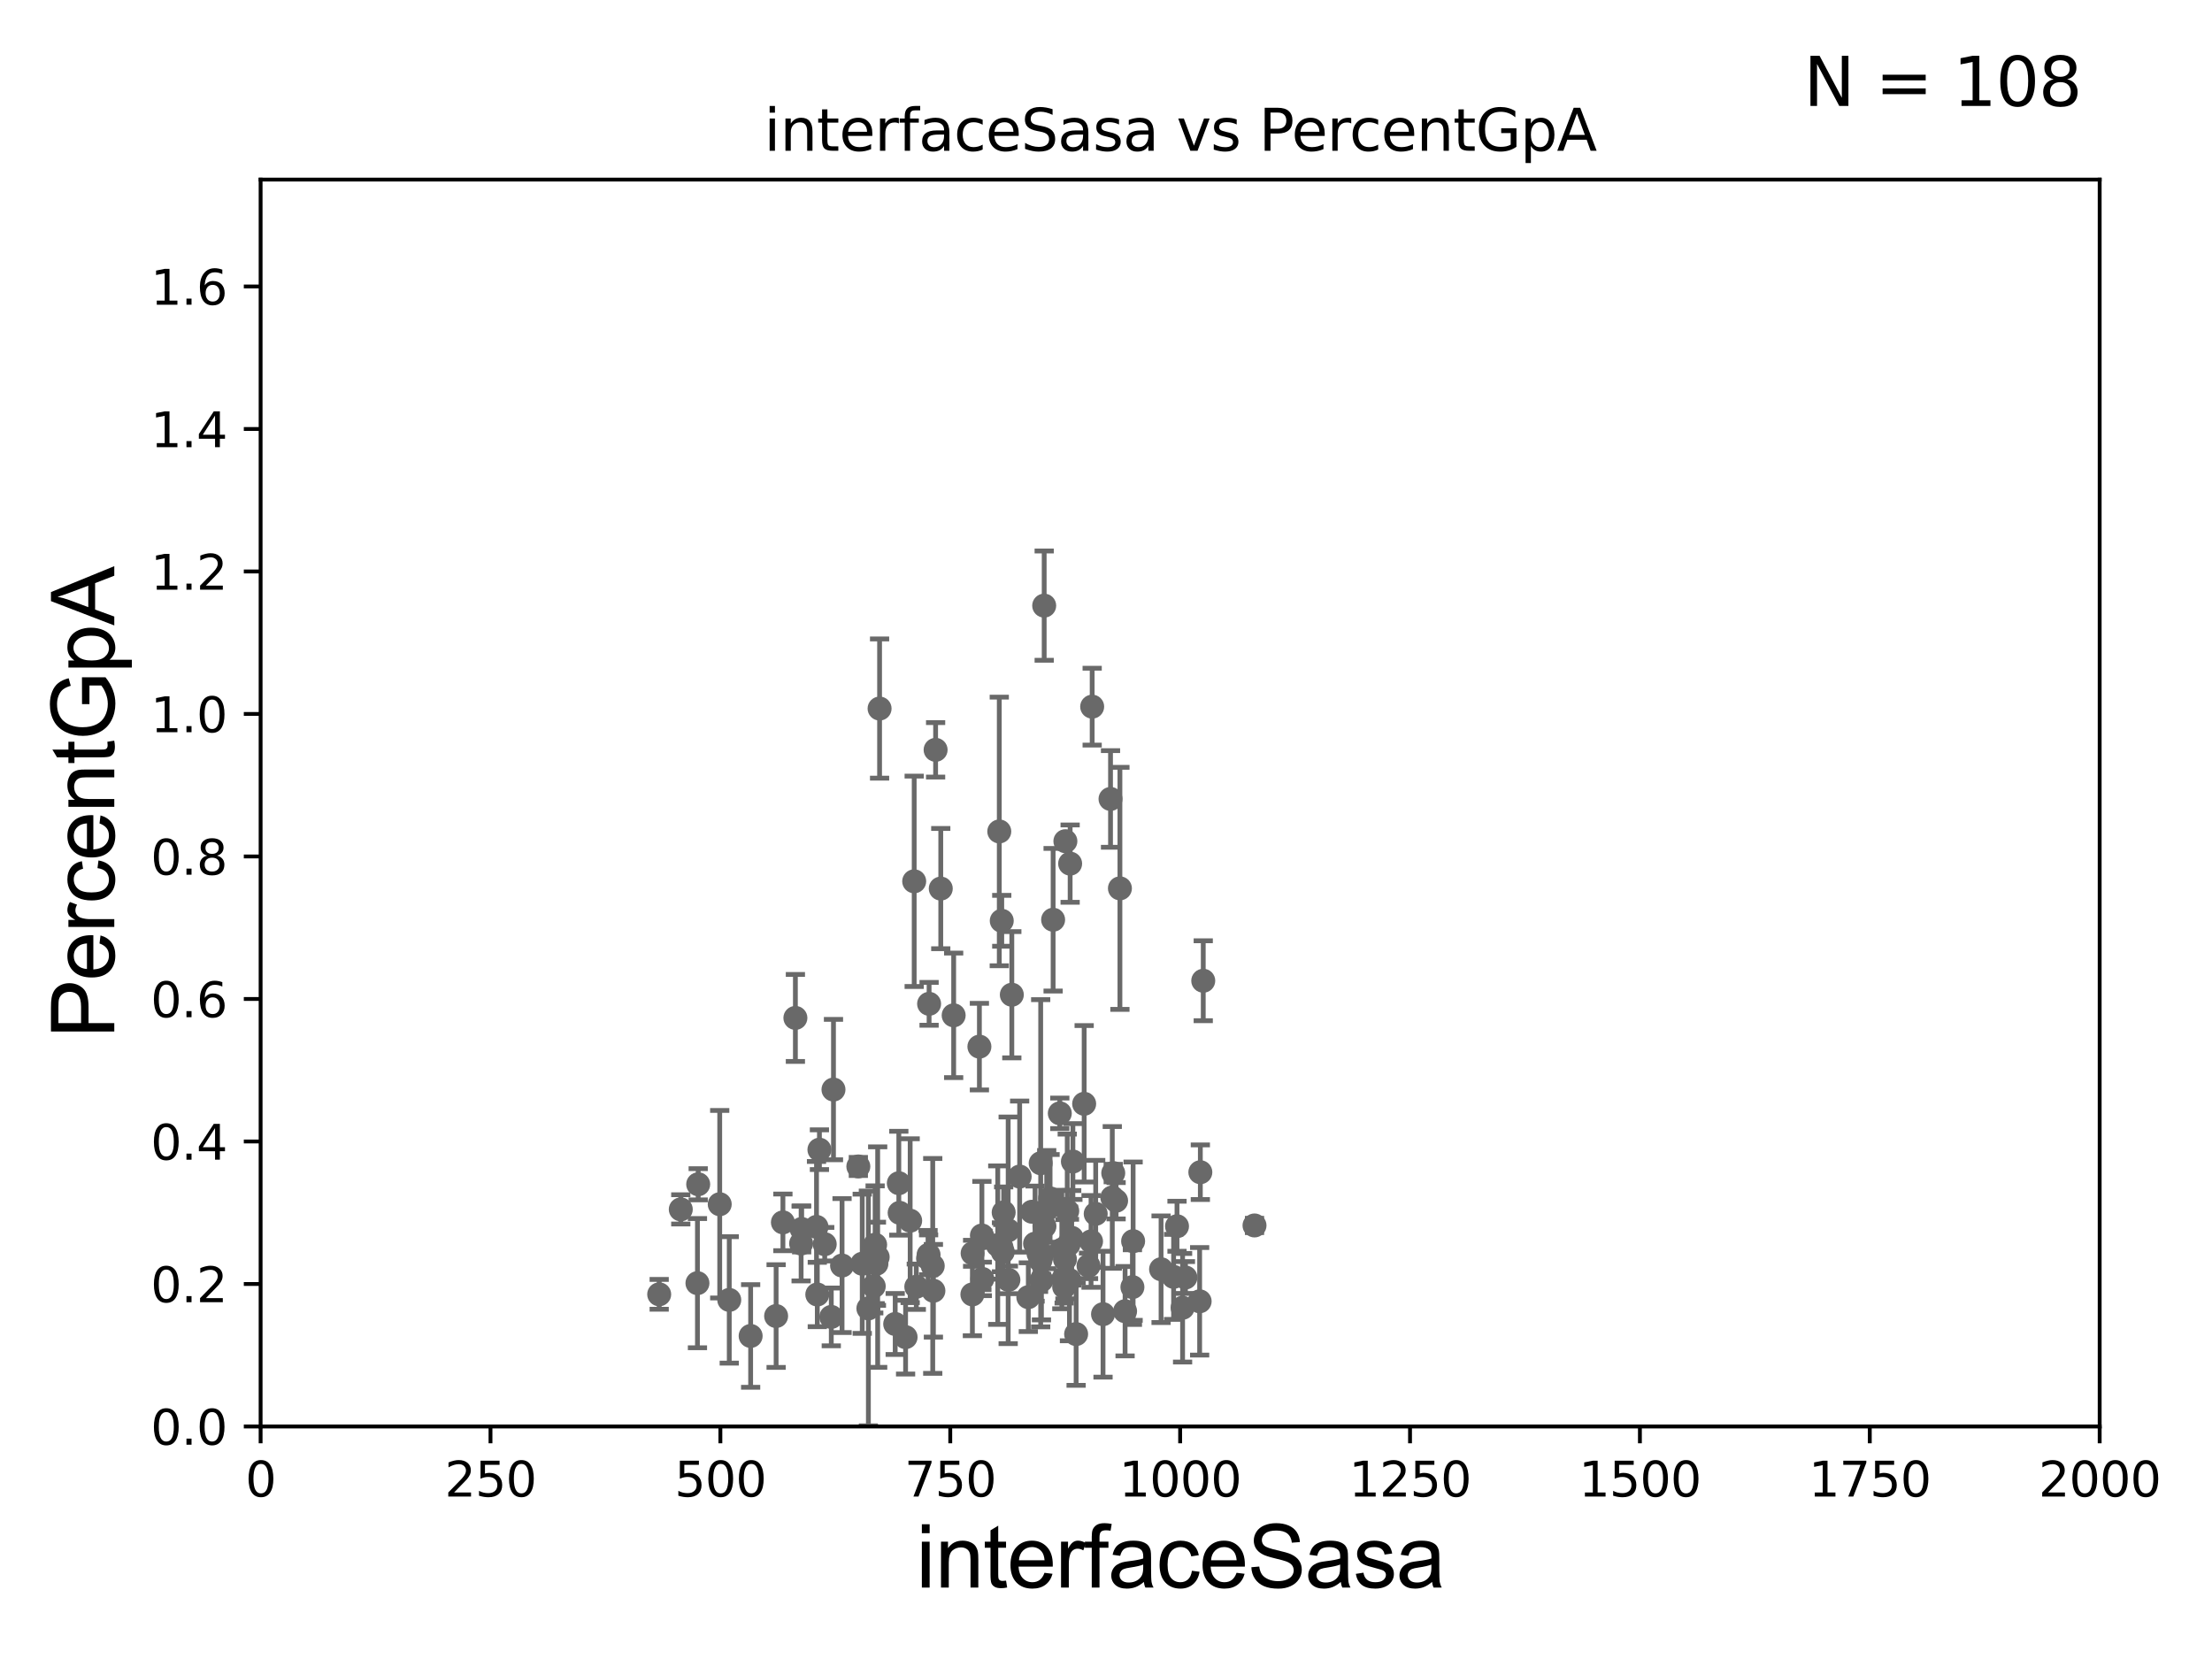 <?xml version="1.0" encoding="utf-8" standalone="no"?>
<!DOCTYPE svg PUBLIC "-//W3C//DTD SVG 1.1//EN"
  "http://www.w3.org/Graphics/SVG/1.1/DTD/svg11.dtd">
<svg xmlns:xlink="http://www.w3.org/1999/xlink" width="460.8pt" height="345.6pt" viewBox="0 0 460.8 345.6" xmlns="http://www.w3.org/2000/svg" version="1.1">
 <defs>
  <style type="text/css">*{stroke-linejoin: round; stroke-linecap: butt}</style>
 </defs>
 <g id="figure_1">
  <g id="patch_1">
   <path d="M 0 345.6 
L 460.8 345.6 
L 460.8 0 
L 0 0 
z
" style="fill: #ffffff"/>
  </g>
  <g id="axes_1">
   <g id="patch_2">
    <path d="M 54.29 297.16 
L 437.4 297.16 
L 437.4 37.411 
L 54.29 37.411 
z
" style="fill: #ffffff"/>
   </g>
   <g id="PathCollection_1">
    <defs>
     <path id="me797b4a63d" d="M 0 1.118 
C 0.297 1.118 0.581 1 0.791 0.791 
C 1 0.581 1.118 0.297 1.118 0 
C 1.118 -0.297 1 -0.581 0.791 -0.791 
C 0.581 -1 0.297 -1.118 0 -1.118 
C -0.297 -1.118 -0.581 -1 -0.791 -0.791 
C -1 -0.581 -1.118 -0.297 -1.118 0 
C -1.118 0.297 -1 0.581 -0.791 0.791 
C -0.581 1 -0.297 1.118 0 1.118 
z
" style="stroke: #696969"/>
    </defs>
    <g clip-path="url(#pf739eac702)">
     <use xlink:href="#me797b4a63d" x="145.447" y="246.703" style="fill: #696969; stroke: #696969"/>
     <use xlink:href="#me797b4a63d" x="216.794" y="242.327" style="fill: #696969; stroke: #696969"/>
     <use xlink:href="#me797b4a63d" x="234.375" y="273.149" style="fill: #696969; stroke: #696969"/>
     <use xlink:href="#me797b4a63d" x="204.027" y="218.035" style="fill: #696969; stroke: #696969"/>
     <use xlink:href="#me797b4a63d" x="175.416" y="263.636" style="fill: #696969; stroke: #696969"/>
     <use xlink:href="#me797b4a63d" x="229.781" y="273.769" style="fill: #696969; stroke: #696969"/>
     <use xlink:href="#me797b4a63d" x="208.898" y="260.788" style="fill: #696969; stroke: #696969"/>
     <use xlink:href="#me797b4a63d" x="170.702" y="239.501" style="fill: #696969; stroke: #696969"/>
     <use xlink:href="#me797b4a63d" x="209.084" y="252.565" style="fill: #696969; stroke: #696969"/>
     <use xlink:href="#me797b4a63d" x="249.908" y="271.087" style="fill: #696969; stroke: #696969"/>
     <use xlink:href="#me797b4a63d" x="227.285" y="258.608" style="fill: #696969; stroke: #696969"/>
     <use xlink:href="#me797b4a63d" x="228.255" y="252.863" style="fill: #696969; stroke: #696969"/>
     <use xlink:href="#me797b4a63d" x="250.053" y="244.196" style="fill: #696969; stroke: #696969"/>
     <use xlink:href="#me797b4a63d" x="202.567" y="269.65" style="fill: #696969; stroke: #696969"/>
     <use xlink:href="#me797b4a63d" x="207.852" y="259.385" style="fill: #696969; stroke: #696969"/>
     <use xlink:href="#me797b4a63d" x="223.504" y="241.967" style="fill: #696969; stroke: #696969"/>
     <use xlink:href="#me797b4a63d" x="208.168" y="173.206" style="fill: #696969; stroke: #696969"/>
     <use xlink:href="#me797b4a63d" x="215.625" y="259.074" style="fill: #696969; stroke: #696969"/>
     <use xlink:href="#me797b4a63d" x="246.948" y="266.127" style="fill: #696969; stroke: #696969"/>
     <use xlink:href="#me797b4a63d" x="219.384" y="191.598" style="fill: #696969; stroke: #696969"/>
     <use xlink:href="#me797b4a63d" x="221.849" y="262.321" style="fill: #696969; stroke: #696969"/>
     <use xlink:href="#me797b4a63d" x="204.634" y="266.424" style="fill: #696969; stroke: #696969"/>
     <use xlink:href="#me797b4a63d" x="227.519" y="147.21" style="fill: #696969; stroke: #696969"/>
     <use xlink:href="#me797b4a63d" x="183.233" y="147.604" style="fill: #696969; stroke: #696969"/>
     <use xlink:href="#me797b4a63d" x="187.413" y="252.653" style="fill: #696969; stroke: #696969"/>
     <use xlink:href="#me797b4a63d" x="214.219" y="270.224" style="fill: #696969; stroke: #696969"/>
     <use xlink:href="#me797b4a63d" x="221.684" y="268.063" style="fill: #696969; stroke: #696969"/>
     <use xlink:href="#me797b4a63d" x="190.443" y="183.593" style="fill: #696969; stroke: #696969"/>
     <use xlink:href="#me797b4a63d" x="222.929" y="179.908" style="fill: #696969; stroke: #696969"/>
     <use xlink:href="#me797b4a63d" x="217.524" y="126.165" style="fill: #696969; stroke: #696969"/>
     <use xlink:href="#me797b4a63d" x="180.9" y="272.568" style="fill: #696969; stroke: #696969"/>
     <use xlink:href="#me797b4a63d" x="216.344" y="261.136" style="fill: #696969; stroke: #696969"/>
     <use xlink:href="#me797b4a63d" x="222.789" y="266.652" style="fill: #696969; stroke: #696969"/>
     <use xlink:href="#me797b4a63d" x="216.951" y="266.723" style="fill: #696969; stroke: #696969"/>
     <use xlink:href="#me797b4a63d" x="218.048" y="251.982" style="fill: #696969; stroke: #696969"/>
     <use xlink:href="#me797b4a63d" x="194.905" y="156.205" style="fill: #696969; stroke: #696969"/>
     <use xlink:href="#me797b4a63d" x="182.306" y="259.299" style="fill: #696969; stroke: #696969"/>
     <use xlink:href="#me797b4a63d" x="241.872" y="264.404" style="fill: #696969; stroke: #696969"/>
     <use xlink:href="#me797b4a63d" x="231.708" y="249.448" style="fill: #696969; stroke: #696969"/>
     <use xlink:href="#me797b4a63d" x="245.192" y="255.447" style="fill: #696969; stroke: #696969"/>
     <use xlink:href="#me797b4a63d" x="261.338" y="255.285" style="fill: #696969; stroke: #696969"/>
     <use xlink:href="#me797b4a63d" x="181.801" y="261.168" style="fill: #696969; stroke: #696969"/>
     <use xlink:href="#me797b4a63d" x="231.909" y="244.373" style="fill: #696969; stroke: #696969"/>
     <use xlink:href="#me797b4a63d" x="216.732" y="262.587" style="fill: #696969; stroke: #696969"/>
     <use xlink:href="#me797b4a63d" x="214.98" y="252.427" style="fill: #696969; stroke: #696969"/>
     <use xlink:href="#me797b4a63d" x="224.176" y="277.915" style="fill: #696969; stroke: #696969"/>
     <use xlink:href="#me797b4a63d" x="236.049" y="258.561" style="fill: #696969; stroke: #696969"/>
     <use xlink:href="#me797b4a63d" x="195.979" y="185.108" style="fill: #696969; stroke: #696969"/>
     <use xlink:href="#me797b4a63d" x="208.683" y="191.818" style="fill: #696969; stroke: #696969"/>
     <use xlink:href="#me797b4a63d" x="204.768" y="257.942" style="fill: #696969; stroke: #696969"/>
     <use xlink:href="#me797b4a63d" x="210.022" y="256.297" style="fill: #696969; stroke: #696969"/>
     <use xlink:href="#me797b4a63d" x="250.659" y="204.308" style="fill: #696969; stroke: #696969"/>
     <use xlink:href="#me797b4a63d" x="221.198" y="260.297" style="fill: #696969; stroke: #696969"/>
     <use xlink:href="#me797b4a63d" x="221.939" y="175.238" style="fill: #696969; stroke: #696969"/>
     <use xlink:href="#me797b4a63d" x="233.3" y="185.062" style="fill: #696969; stroke: #696969"/>
     <use xlink:href="#me797b4a63d" x="198.665" y="211.513" style="fill: #696969; stroke: #696969"/>
     <use xlink:href="#me797b4a63d" x="225.85" y="229.943" style="fill: #696969; stroke: #696969"/>
     <use xlink:href="#me797b4a63d" x="173.629" y="226.974" style="fill: #696969; stroke: #696969"/>
     <use xlink:href="#me797b4a63d" x="190.882" y="268.053" style="fill: #696969; stroke: #696969"/>
     <use xlink:href="#me797b4a63d" x="246.355" y="272.43" style="fill: #696969; stroke: #696969"/>
     <use xlink:href="#me797b4a63d" x="223.255" y="257.859" style="fill: #696969; stroke: #696969"/>
     <use xlink:href="#me797b4a63d" x="193.441" y="261.399" style="fill: #696969; stroke: #696969"/>
     <use xlink:href="#me797b4a63d" x="226.762" y="263.696" style="fill: #696969; stroke: #696969"/>
     <use xlink:href="#me797b4a63d" x="182.574" y="263.262" style="fill: #696969; stroke: #696969"/>
     <use xlink:href="#me797b4a63d" x="182.017" y="267.951" style="fill: #696969; stroke: #696969"/>
     <use xlink:href="#me797b4a63d" x="231.342" y="166.435" style="fill: #696969; stroke: #696969"/>
     <use xlink:href="#me797b4a63d" x="210.07" y="266.616" style="fill: #696969; stroke: #696969"/>
     <use xlink:href="#me797b4a63d" x="216.972" y="261.63" style="fill: #696969; stroke: #696969"/>
     <use xlink:href="#me797b4a63d" x="186.486" y="275.812" style="fill: #696969; stroke: #696969"/>
     <use xlink:href="#me797b4a63d" x="204.548" y="257.375" style="fill: #696969; stroke: #696969"/>
     <use xlink:href="#me797b4a63d" x="149.931" y="250.861" style="fill: #696969; stroke: #696969"/>
     <use xlink:href="#me797b4a63d" x="173.171" y="274.341" style="fill: #696969; stroke: #696969"/>
     <use xlink:href="#me797b4a63d" x="189.604" y="254.293" style="fill: #696969; stroke: #696969"/>
     <use xlink:href="#me797b4a63d" x="208.626" y="259.826" style="fill: #696969; stroke: #696969"/>
     <use xlink:href="#me797b4a63d" x="161.68" y="274.156" style="fill: #696969; stroke: #696969"/>
     <use xlink:href="#me797b4a63d" x="141.819" y="251.934" style="fill: #696969; stroke: #696969"/>
     <use xlink:href="#me797b4a63d" x="137.321" y="269.632" style="fill: #696969; stroke: #696969"/>
     <use xlink:href="#me797b4a63d" x="202.615" y="261.085" style="fill: #696969; stroke: #696969"/>
     <use xlink:href="#me797b4a63d" x="166.999" y="256.02" style="fill: #696969; stroke: #696969"/>
     <use xlink:href="#me797b4a63d" x="179.619" y="263.261" style="fill: #696969; stroke: #696969"/>
     <use xlink:href="#me797b4a63d" x="145.292" y="267.303" style="fill: #696969; stroke: #696969"/>
     <use xlink:href="#me797b4a63d" x="170.095" y="255.584" style="fill: #696969; stroke: #696969"/>
     <use xlink:href="#me797b4a63d" x="244.485" y="265.993" style="fill: #696969; stroke: #696969"/>
     <use xlink:href="#me797b4a63d" x="217.577" y="255.446" style="fill: #696969; stroke: #696969"/>
     <use xlink:href="#me797b4a63d" x="151.918" y="270.796" style="fill: #696969; stroke: #696969"/>
     <use xlink:href="#me797b4a63d" x="212.413" y="245.104" style="fill: #696969; stroke: #696969"/>
     <use xlink:href="#me797b4a63d" x="193.547" y="209.115" style="fill: #696969; stroke: #696969"/>
     <use xlink:href="#me797b4a63d" x="182.837" y="261.876" style="fill: #696969; stroke: #696969"/>
     <use xlink:href="#me797b4a63d" x="187.241" y="246.483" style="fill: #696969; stroke: #696969"/>
     <use xlink:href="#me797b4a63d" x="232.503" y="250.135" style="fill: #696969; stroke: #696969"/>
     <use xlink:href="#me797b4a63d" x="235.903" y="268.127" style="fill: #696969; stroke: #696969"/>
     <use xlink:href="#me797b4a63d" x="156.372" y="278.306" style="fill: #696969; stroke: #696969"/>
     <use xlink:href="#me797b4a63d" x="163.095" y="254.642" style="fill: #696969; stroke: #696969"/>
     <use xlink:href="#me797b4a63d" x="188.651" y="278.551" style="fill: #696969; stroke: #696969"/>
     <use xlink:href="#me797b4a63d" x="194.445" y="268.891" style="fill: #696969; stroke: #696969"/>
     <use xlink:href="#me797b4a63d" x="178.808" y="242.994" style="fill: #696969; stroke: #696969"/>
     <use xlink:href="#me797b4a63d" x="210.781" y="207.222" style="fill: #696969; stroke: #696969"/>
     <use xlink:href="#me797b4a63d" x="221.477" y="266.478" style="fill: #696969; stroke: #696969"/>
     <use xlink:href="#me797b4a63d" x="218.75" y="249.645" style="fill: #696969; stroke: #696969"/>
     <use xlink:href="#me797b4a63d" x="165.695" y="212.051" style="fill: #696969; stroke: #696969"/>
     <use xlink:href="#me797b4a63d" x="193.332" y="262.158" style="fill: #696969; stroke: #696969"/>
     <use xlink:href="#me797b4a63d" x="170.259" y="269.668" style="fill: #696969; stroke: #696969"/>
     <use xlink:href="#me797b4a63d" x="222.596" y="259.243" style="fill: #696969; stroke: #696969"/>
     <use xlink:href="#me797b4a63d" x="166.888" y="259.046" style="fill: #696969; stroke: #696969"/>
     <use xlink:href="#me797b4a63d" x="222.326" y="252.272" style="fill: #696969; stroke: #696969"/>
     <use xlink:href="#me797b4a63d" x="171.805" y="259.187" style="fill: #696969; stroke: #696969"/>
     <use xlink:href="#me797b4a63d" x="220.776" y="231.928" style="fill: #696969; stroke: #696969"/>
     <use xlink:href="#me797b4a63d" x="194.307" y="263.714" style="fill: #696969; stroke: #696969"/>
    </g>
   </g>
   <g id="matplotlib.axis_1">
    <g id="xtick_1">
     <g id="line2d_1">
      <defs>
       <path id="m436f7fdae8" d="M 0 0 
L 0 3.5 
" style="stroke: #000000; stroke-width: 0.8"/>
      </defs>
      <g>
       <use xlink:href="#m436f7fdae8" x="54.29" y="297.16" style="stroke: #000000; stroke-width: 0.8"/>
      </g>
     </g>
     <g id="text_1">
      <!-- 0 -->
      <g transform="translate(51.109 311.758)scale(0.1 -0.1)">
       <defs>
        <path id="DejaVuSans-30" d="M 2034 4250 
Q 1547 4250 1301 3770 
Q 1056 3291 1056 2328 
Q 1056 1369 1301 889 
Q 1547 409 2034 409 
Q 2525 409 2770 889 
Q 3016 1369 3016 2328 
Q 3016 3291 2770 3770 
Q 2525 4250 2034 4250 
z
M 2034 4750 
Q 2819 4750 3233 4129 
Q 3647 3509 3647 2328 
Q 3647 1150 3233 529 
Q 2819 -91 2034 -91 
Q 1250 -91 836 529 
Q 422 1150 422 2328 
Q 422 3509 836 4129 
Q 1250 4750 2034 4750 
z
" transform="scale(0.016)"/>
       </defs>
       <use xlink:href="#DejaVuSans-30"/>
      </g>
     </g>
    </g>
    <g id="xtick_2">
     <g id="line2d_2">
      <g>
       <use xlink:href="#m436f7fdae8" x="102.179" y="297.16" style="stroke: #000000; stroke-width: 0.8"/>
      </g>
     </g>
     <g id="text_2">
      <!-- 250 -->
      <g transform="translate(92.635 311.758)scale(0.1 -0.1)">
       <defs>
        <path id="DejaVuSans-32" d="M 1228 531 
L 3431 531 
L 3431 0 
L 469 0 
L 469 531 
Q 828 903 1448 1529 
Q 2069 2156 2228 2338 
Q 2531 2678 2651 2914 
Q 2772 3150 2772 3378 
Q 2772 3750 2511 3984 
Q 2250 4219 1831 4219 
Q 1534 4219 1204 4116 
Q 875 4013 500 3803 
L 500 4441 
Q 881 4594 1212 4672 
Q 1544 4750 1819 4750 
Q 2544 4750 2975 4387 
Q 3406 4025 3406 3419 
Q 3406 3131 3298 2873 
Q 3191 2616 2906 2266 
Q 2828 2175 2409 1742 
Q 1991 1309 1228 531 
z
" transform="scale(0.016)"/>
        <path id="DejaVuSans-35" d="M 691 4666 
L 3169 4666 
L 3169 4134 
L 1269 4134 
L 1269 2991 
Q 1406 3038 1543 3061 
Q 1681 3084 1819 3084 
Q 2600 3084 3056 2656 
Q 3513 2228 3513 1497 
Q 3513 744 3044 326 
Q 2575 -91 1722 -91 
Q 1428 -91 1123 -41 
Q 819 9 494 109 
L 494 744 
Q 775 591 1075 516 
Q 1375 441 1709 441 
Q 2250 441 2565 725 
Q 2881 1009 2881 1497 
Q 2881 1984 2565 2268 
Q 2250 2553 1709 2553 
Q 1456 2553 1204 2497 
Q 953 2441 691 2322 
L 691 4666 
z
" transform="scale(0.016)"/>
       </defs>
       <use xlink:href="#DejaVuSans-32"/>
       <use xlink:href="#DejaVuSans-35" x="63.623"/>
       <use xlink:href="#DejaVuSans-30" x="127.246"/>
      </g>
     </g>
    </g>
    <g id="xtick_3">
     <g id="line2d_3">
      <g>
       <use xlink:href="#m436f7fdae8" x="150.067" y="297.16" style="stroke: #000000; stroke-width: 0.8"/>
      </g>
     </g>
     <g id="text_3">
      <!-- 500 -->
      <g transform="translate(140.524 311.758)scale(0.1 -0.1)">
       <use xlink:href="#DejaVuSans-35"/>
       <use xlink:href="#DejaVuSans-30" x="63.623"/>
       <use xlink:href="#DejaVuSans-30" x="127.246"/>
      </g>
     </g>
    </g>
    <g id="xtick_4">
     <g id="line2d_4">
      <g>
       <use xlink:href="#m436f7fdae8" x="197.956" y="297.16" style="stroke: #000000; stroke-width: 0.8"/>
      </g>
     </g>
     <g id="text_4">
      <!-- 750 -->
      <g transform="translate(188.412 311.758)scale(0.1 -0.1)">
       <defs>
        <path id="DejaVuSans-37" d="M 525 4666 
L 3525 4666 
L 3525 4397 
L 1831 0 
L 1172 0 
L 2766 4134 
L 525 4134 
L 525 4666 
z
" transform="scale(0.016)"/>
       </defs>
       <use xlink:href="#DejaVuSans-37"/>
       <use xlink:href="#DejaVuSans-35" x="63.623"/>
       <use xlink:href="#DejaVuSans-30" x="127.246"/>
      </g>
     </g>
    </g>
    <g id="xtick_5">
     <g id="line2d_5">
      <g>
       <use xlink:href="#m436f7fdae8" x="245.845" y="297.16" style="stroke: #000000; stroke-width: 0.8"/>
      </g>
     </g>
     <g id="text_5">
      <!-- 1000 -->
      <g transform="translate(233.12 311.758)scale(0.1 -0.1)">
       <defs>
        <path id="DejaVuSans-31" d="M 794 531 
L 1825 531 
L 1825 4091 
L 703 3866 
L 703 4441 
L 1819 4666 
L 2450 4666 
L 2450 531 
L 3481 531 
L 3481 0 
L 794 0 
L 794 531 
z
" transform="scale(0.016)"/>
       </defs>
       <use xlink:href="#DejaVuSans-31"/>
       <use xlink:href="#DejaVuSans-30" x="63.623"/>
       <use xlink:href="#DejaVuSans-30" x="127.246"/>
       <use xlink:href="#DejaVuSans-30" x="190.869"/>
      </g>
     </g>
    </g>
    <g id="xtick_6">
     <g id="line2d_6">
      <g>
       <use xlink:href="#m436f7fdae8" x="293.734" y="297.16" style="stroke: #000000; stroke-width: 0.8"/>
      </g>
     </g>
     <g id="text_6">
      <!-- 1250 -->
      <g transform="translate(281.009 311.758)scale(0.1 -0.1)">
       <use xlink:href="#DejaVuSans-31"/>
       <use xlink:href="#DejaVuSans-32" x="63.623"/>
       <use xlink:href="#DejaVuSans-35" x="127.246"/>
       <use xlink:href="#DejaVuSans-30" x="190.869"/>
      </g>
     </g>
    </g>
    <g id="xtick_7">
     <g id="line2d_7">
      <g>
       <use xlink:href="#m436f7fdae8" x="341.623" y="297.16" style="stroke: #000000; stroke-width: 0.8"/>
      </g>
     </g>
     <g id="text_7">
      <!-- 1500 -->
      <g transform="translate(328.897 311.758)scale(0.1 -0.1)">
       <use xlink:href="#DejaVuSans-31"/>
       <use xlink:href="#DejaVuSans-35" x="63.623"/>
       <use xlink:href="#DejaVuSans-30" x="127.246"/>
       <use xlink:href="#DejaVuSans-30" x="190.869"/>
      </g>
     </g>
    </g>
    <g id="xtick_8">
     <g id="line2d_8">
      <g>
       <use xlink:href="#m436f7fdae8" x="389.511" y="297.16" style="stroke: #000000; stroke-width: 0.8"/>
      </g>
     </g>
     <g id="text_8">
      <!-- 1750 -->
      <g transform="translate(376.786 311.758)scale(0.1 -0.1)">
       <use xlink:href="#DejaVuSans-31"/>
       <use xlink:href="#DejaVuSans-37" x="63.623"/>
       <use xlink:href="#DejaVuSans-35" x="127.246"/>
       <use xlink:href="#DejaVuSans-30" x="190.869"/>
      </g>
     </g>
    </g>
    <g id="xtick_9">
     <g id="line2d_9">
      <g>
       <use xlink:href="#m436f7fdae8" x="437.4" y="297.16" style="stroke: #000000; stroke-width: 0.8"/>
      </g>
     </g>
     <g id="text_9">
      <!-- 2000 -->
      <g transform="translate(424.675 311.758)scale(0.1 -0.1)">
       <use xlink:href="#DejaVuSans-32"/>
       <use xlink:href="#DejaVuSans-30" x="63.623"/>
       <use xlink:href="#DejaVuSans-30" x="127.246"/>
       <use xlink:href="#DejaVuSans-30" x="190.869"/>
      </g>
     </g>
    </g>
    <g id="text_10">
     <!-- interfaceSasa -->
     <g transform="translate(190.816 330.722)scale(0.18 -0.18)">
      <defs>
       <path id="ArialMT-69" d="M 425 3934 
L 425 4581 
L 988 4581 
L 988 3934 
L 425 3934 
z
M 425 0 
L 425 3319 
L 988 3319 
L 988 0 
L 425 0 
z
" transform="scale(0.016)"/>
       <path id="ArialMT-6e" d="M 422 0 
L 422 3319 
L 928 3319 
L 928 2847 
Q 1294 3394 1984 3394 
Q 2284 3394 2536 3286 
Q 2788 3178 2913 3003 
Q 3038 2828 3088 2588 
Q 3119 2431 3119 2041 
L 3119 0 
L 2556 0 
L 2556 2019 
Q 2556 2363 2490 2533 
Q 2425 2703 2258 2804 
Q 2091 2906 1866 2906 
Q 1506 2906 1245 2678 
Q 984 2450 984 1813 
L 984 0 
L 422 0 
z
" transform="scale(0.016)"/>
       <path id="ArialMT-74" d="M 1650 503 
L 1731 6 
Q 1494 -44 1306 -44 
Q 1000 -44 831 53 
Q 663 150 594 308 
Q 525 466 525 972 
L 525 2881 
L 113 2881 
L 113 3319 
L 525 3319 
L 525 4141 
L 1084 4478 
L 1084 3319 
L 1650 3319 
L 1650 2881 
L 1084 2881 
L 1084 941 
Q 1084 700 1114 631 
Q 1144 563 1211 522 
Q 1278 481 1403 481 
Q 1497 481 1650 503 
z
" transform="scale(0.016)"/>
       <path id="ArialMT-65" d="M 2694 1069 
L 3275 997 
Q 3138 488 2766 206 
Q 2394 -75 1816 -75 
Q 1088 -75 661 373 
Q 234 822 234 1631 
Q 234 2469 665 2931 
Q 1097 3394 1784 3394 
Q 2450 3394 2872 2941 
Q 3294 2488 3294 1666 
Q 3294 1616 3291 1516 
L 816 1516 
Q 847 969 1125 678 
Q 1403 388 1819 388 
Q 2128 388 2347 550 
Q 2566 713 2694 1069 
z
M 847 1978 
L 2700 1978 
Q 2663 2397 2488 2606 
Q 2219 2931 1791 2931 
Q 1403 2931 1139 2672 
Q 875 2413 847 1978 
z
" transform="scale(0.016)"/>
       <path id="ArialMT-72" d="M 416 0 
L 416 3319 
L 922 3319 
L 922 2816 
Q 1116 3169 1280 3281 
Q 1444 3394 1641 3394 
Q 1925 3394 2219 3213 
L 2025 2691 
Q 1819 2813 1613 2813 
Q 1428 2813 1281 2702 
Q 1134 2591 1072 2394 
Q 978 2094 978 1738 
L 978 0 
L 416 0 
z
" transform="scale(0.016)"/>
       <path id="ArialMT-66" d="M 556 0 
L 556 2881 
L 59 2881 
L 59 3319 
L 556 3319 
L 556 3672 
Q 556 4006 616 4169 
Q 697 4388 901 4523 
Q 1106 4659 1475 4659 
Q 1713 4659 2000 4603 
L 1916 4113 
Q 1741 4144 1584 4144 
Q 1328 4144 1222 4034 
Q 1116 3925 1116 3625 
L 1116 3319 
L 1763 3319 
L 1763 2881 
L 1116 2881 
L 1116 0 
L 556 0 
z
" transform="scale(0.016)"/>
       <path id="ArialMT-61" d="M 2588 409 
Q 2275 144 1986 34 
Q 1697 -75 1366 -75 
Q 819 -75 525 192 
Q 231 459 231 875 
Q 231 1119 342 1320 
Q 453 1522 633 1644 
Q 813 1766 1038 1828 
Q 1203 1872 1538 1913 
Q 2219 1994 2541 2106 
Q 2544 2222 2544 2253 
Q 2544 2597 2384 2738 
Q 2169 2928 1744 2928 
Q 1347 2928 1158 2789 
Q 969 2650 878 2297 
L 328 2372 
Q 403 2725 575 2942 
Q 747 3159 1072 3276 
Q 1397 3394 1825 3394 
Q 2250 3394 2515 3294 
Q 2781 3194 2906 3042 
Q 3031 2891 3081 2659 
Q 3109 2516 3109 2141 
L 3109 1391 
Q 3109 606 3145 398 
Q 3181 191 3288 0 
L 2700 0 
Q 2613 175 2588 409 
z
M 2541 1666 
Q 2234 1541 1622 1453 
Q 1275 1403 1131 1340 
Q 988 1278 909 1158 
Q 831 1038 831 891 
Q 831 666 1001 516 
Q 1172 366 1500 366 
Q 1825 366 2078 508 
Q 2331 650 2450 897 
Q 2541 1088 2541 1459 
L 2541 1666 
z
" transform="scale(0.016)"/>
       <path id="ArialMT-63" d="M 2588 1216 
L 3141 1144 
Q 3050 572 2676 248 
Q 2303 -75 1759 -75 
Q 1078 -75 664 370 
Q 250 816 250 1647 
Q 250 2184 428 2587 
Q 606 2991 970 3192 
Q 1334 3394 1763 3394 
Q 2303 3394 2647 3120 
Q 2991 2847 3088 2344 
L 2541 2259 
Q 2463 2594 2264 2762 
Q 2066 2931 1784 2931 
Q 1359 2931 1093 2626 
Q 828 2322 828 1663 
Q 828 994 1084 691 
Q 1341 388 1753 388 
Q 2084 388 2306 591 
Q 2528 794 2588 1216 
z
" transform="scale(0.016)"/>
       <path id="ArialMT-53" d="M 288 1472 
L 859 1522 
Q 900 1178 1048 958 
Q 1197 738 1509 602 
Q 1822 466 2213 466 
Q 2559 466 2825 569 
Q 3091 672 3220 851 
Q 3350 1031 3350 1244 
Q 3350 1459 3225 1620 
Q 3100 1781 2813 1891 
Q 2628 1963 1997 2114 
Q 1366 2266 1113 2400 
Q 784 2572 623 2826 
Q 463 3081 463 3397 
Q 463 3744 659 4045 
Q 856 4347 1234 4503 
Q 1613 4659 2075 4659 
Q 2584 4659 2973 4495 
Q 3363 4331 3572 4012 
Q 3781 3694 3797 3291 
L 3216 3247 
Q 3169 3681 2898 3903 
Q 2628 4125 2100 4125 
Q 1550 4125 1298 3923 
Q 1047 3722 1047 3438 
Q 1047 3191 1225 3031 
Q 1400 2872 2139 2705 
Q 2878 2538 3153 2413 
Q 3553 2228 3743 1945 
Q 3934 1663 3934 1294 
Q 3934 928 3725 604 
Q 3516 281 3123 101 
Q 2731 -78 2241 -78 
Q 1619 -78 1198 103 
Q 778 284 539 648 
Q 300 1013 288 1472 
z
" transform="scale(0.016)"/>
       <path id="ArialMT-73" d="M 197 991 
L 753 1078 
Q 800 744 1014 566 
Q 1228 388 1613 388 
Q 2000 388 2187 545 
Q 2375 703 2375 916 
Q 2375 1106 2209 1216 
Q 2094 1291 1634 1406 
Q 1016 1563 777 1677 
Q 538 1791 414 1992 
Q 291 2194 291 2438 
Q 291 2659 392 2848 
Q 494 3038 669 3163 
Q 800 3259 1026 3326 
Q 1253 3394 1513 3394 
Q 1903 3394 2198 3281 
Q 2494 3169 2634 2976 
Q 2775 2784 2828 2463 
L 2278 2388 
Q 2241 2644 2061 2787 
Q 1881 2931 1553 2931 
Q 1166 2931 1000 2803 
Q 834 2675 834 2503 
Q 834 2394 903 2306 
Q 972 2216 1119 2156 
Q 1203 2125 1616 2013 
Q 2213 1853 2448 1751 
Q 2684 1650 2818 1456 
Q 2953 1263 2953 975 
Q 2953 694 2789 445 
Q 2625 197 2315 61 
Q 2006 -75 1616 -75 
Q 969 -75 630 194 
Q 291 463 197 991 
z
" transform="scale(0.016)"/>
      </defs>
      <use xlink:href="#ArialMT-69"/>
      <use xlink:href="#ArialMT-6e" x="22.217"/>
      <use xlink:href="#ArialMT-74" x="77.832"/>
      <use xlink:href="#ArialMT-65" x="105.615"/>
      <use xlink:href="#ArialMT-72" x="161.23"/>
      <use xlink:href="#ArialMT-66" x="194.531"/>
      <use xlink:href="#ArialMT-61" x="222.314"/>
      <use xlink:href="#ArialMT-63" x="277.93"/>
      <use xlink:href="#ArialMT-65" x="327.93"/>
      <use xlink:href="#ArialMT-53" x="383.545"/>
      <use xlink:href="#ArialMT-61" x="450.244"/>
      <use xlink:href="#ArialMT-73" x="505.859"/>
      <use xlink:href="#ArialMT-61" x="555.859"/>
     </g>
    </g>
   </g>
   <g id="matplotlib.axis_2">
    <g id="ytick_1">
     <g id="line2d_10">
      <defs>
       <path id="m1e729c4b37" d="M 0 0 
L -3.5 0 
" style="stroke: #000000; stroke-width: 0.8"/>
      </defs>
      <g>
       <use xlink:href="#m1e729c4b37" x="54.29" y="297.16" style="stroke: #000000; stroke-width: 0.8"/>
      </g>
     </g>
     <g id="text_11">
      <!-- 0.0 -->
      <g transform="translate(31.387 300.959)scale(0.1 -0.1)">
       <defs>
        <path id="DejaVuSans-2e" d="M 684 794 
L 1344 794 
L 1344 0 
L 684 0 
L 684 794 
z
" transform="scale(0.016)"/>
       </defs>
       <use xlink:href="#DejaVuSans-30"/>
       <use xlink:href="#DejaVuSans-2e" x="63.623"/>
       <use xlink:href="#DejaVuSans-30" x="95.41"/>
      </g>
     </g>
    </g>
    <g id="ytick_2">
     <g id="line2d_11">
      <g>
       <use xlink:href="#m1e729c4b37" x="54.29" y="267.474" style="stroke: #000000; stroke-width: 0.8"/>
      </g>
     </g>
     <g id="text_12">
      <!-- 0.2 -->
      <g transform="translate(31.387 271.274)scale(0.1 -0.1)">
       <use xlink:href="#DejaVuSans-30"/>
       <use xlink:href="#DejaVuSans-2e" x="63.623"/>
       <use xlink:href="#DejaVuSans-32" x="95.41"/>
      </g>
     </g>
    </g>
    <g id="ytick_3">
     <g id="line2d_12">
      <g>
       <use xlink:href="#m1e729c4b37" x="54.29" y="237.789" style="stroke: #000000; stroke-width: 0.8"/>
      </g>
     </g>
     <g id="text_13">
      <!-- 0.4 -->
      <g transform="translate(31.387 241.588)scale(0.1 -0.1)">
       <defs>
        <path id="DejaVuSans-34" d="M 2419 4116 
L 825 1625 
L 2419 1625 
L 2419 4116 
z
M 2253 4666 
L 3047 4666 
L 3047 1625 
L 3713 1625 
L 3713 1100 
L 3047 1100 
L 3047 0 
L 2419 0 
L 2419 1100 
L 313 1100 
L 313 1709 
L 2253 4666 
z
" transform="scale(0.016)"/>
       </defs>
       <use xlink:href="#DejaVuSans-30"/>
       <use xlink:href="#DejaVuSans-2e" x="63.623"/>
       <use xlink:href="#DejaVuSans-34" x="95.41"/>
      </g>
     </g>
    </g>
    <g id="ytick_4">
     <g id="line2d_13">
      <g>
       <use xlink:href="#m1e729c4b37" x="54.29" y="208.103" style="stroke: #000000; stroke-width: 0.8"/>
      </g>
     </g>
     <g id="text_14">
      <!-- 0.6 -->
      <g transform="translate(31.387 211.902)scale(0.1 -0.1)">
       <defs>
        <path id="DejaVuSans-36" d="M 2113 2584 
Q 1688 2584 1439 2293 
Q 1191 2003 1191 1497 
Q 1191 994 1439 701 
Q 1688 409 2113 409 
Q 2538 409 2786 701 
Q 3034 994 3034 1497 
Q 3034 2003 2786 2293 
Q 2538 2584 2113 2584 
z
M 3366 4563 
L 3366 3988 
Q 3128 4100 2886 4159 
Q 2644 4219 2406 4219 
Q 1781 4219 1451 3797 
Q 1122 3375 1075 2522 
Q 1259 2794 1537 2939 
Q 1816 3084 2150 3084 
Q 2853 3084 3261 2657 
Q 3669 2231 3669 1497 
Q 3669 778 3244 343 
Q 2819 -91 2113 -91 
Q 1303 -91 875 529 
Q 447 1150 447 2328 
Q 447 3434 972 4092 
Q 1497 4750 2381 4750 
Q 2619 4750 2861 4703 
Q 3103 4656 3366 4563 
z
" transform="scale(0.016)"/>
       </defs>
       <use xlink:href="#DejaVuSans-30"/>
       <use xlink:href="#DejaVuSans-2e" x="63.623"/>
       <use xlink:href="#DejaVuSans-36" x="95.41"/>
      </g>
     </g>
    </g>
    <g id="ytick_5">
     <g id="line2d_14">
      <g>
       <use xlink:href="#m1e729c4b37" x="54.29" y="178.418" style="stroke: #000000; stroke-width: 0.8"/>
      </g>
     </g>
     <g id="text_15">
      <!-- 0.8 -->
      <g transform="translate(31.387 182.217)scale(0.1 -0.1)">
       <defs>
        <path id="DejaVuSans-38" d="M 2034 2216 
Q 1584 2216 1326 1975 
Q 1069 1734 1069 1313 
Q 1069 891 1326 650 
Q 1584 409 2034 409 
Q 2484 409 2743 651 
Q 3003 894 3003 1313 
Q 3003 1734 2745 1975 
Q 2488 2216 2034 2216 
z
M 1403 2484 
Q 997 2584 770 2862 
Q 544 3141 544 3541 
Q 544 4100 942 4425 
Q 1341 4750 2034 4750 
Q 2731 4750 3128 4425 
Q 3525 4100 3525 3541 
Q 3525 3141 3298 2862 
Q 3072 2584 2669 2484 
Q 3125 2378 3379 2068 
Q 3634 1759 3634 1313 
Q 3634 634 3220 271 
Q 2806 -91 2034 -91 
Q 1263 -91 848 271 
Q 434 634 434 1313 
Q 434 1759 690 2068 
Q 947 2378 1403 2484 
z
M 1172 3481 
Q 1172 3119 1398 2916 
Q 1625 2713 2034 2713 
Q 2441 2713 2670 2916 
Q 2900 3119 2900 3481 
Q 2900 3844 2670 4047 
Q 2441 4250 2034 4250 
Q 1625 4250 1398 4047 
Q 1172 3844 1172 3481 
z
" transform="scale(0.016)"/>
       </defs>
       <use xlink:href="#DejaVuSans-30"/>
       <use xlink:href="#DejaVuSans-2e" x="63.623"/>
       <use xlink:href="#DejaVuSans-38" x="95.41"/>
      </g>
     </g>
    </g>
    <g id="ytick_6">
     <g id="line2d_15">
      <g>
       <use xlink:href="#m1e729c4b37" x="54.29" y="148.732" style="stroke: #000000; stroke-width: 0.8"/>
      </g>
     </g>
     <g id="text_16">
      <!-- 1.0 -->
      <g transform="translate(31.387 152.531)scale(0.1 -0.1)">
       <use xlink:href="#DejaVuSans-31"/>
       <use xlink:href="#DejaVuSans-2e" x="63.623"/>
       <use xlink:href="#DejaVuSans-30" x="95.41"/>
      </g>
     </g>
    </g>
    <g id="ytick_7">
     <g id="line2d_16">
      <g>
       <use xlink:href="#m1e729c4b37" x="54.29" y="119.047" style="stroke: #000000; stroke-width: 0.8"/>
      </g>
     </g>
     <g id="text_17">
      <!-- 1.2 -->
      <g transform="translate(31.387 122.846)scale(0.1 -0.1)">
       <use xlink:href="#DejaVuSans-31"/>
       <use xlink:href="#DejaVuSans-2e" x="63.623"/>
       <use xlink:href="#DejaVuSans-32" x="95.41"/>
      </g>
     </g>
    </g>
    <g id="ytick_8">
     <g id="line2d_17">
      <g>
       <use xlink:href="#m1e729c4b37" x="54.29" y="89.361" style="stroke: #000000; stroke-width: 0.8"/>
      </g>
     </g>
     <g id="text_18">
      <!-- 1.4 -->
      <g transform="translate(31.387 93.16)scale(0.1 -0.1)">
       <use xlink:href="#DejaVuSans-31"/>
       <use xlink:href="#DejaVuSans-2e" x="63.623"/>
       <use xlink:href="#DejaVuSans-34" x="95.41"/>
      </g>
     </g>
    </g>
    <g id="ytick_9">
     <g id="line2d_18">
      <g>
       <use xlink:href="#m1e729c4b37" x="54.29" y="59.675" style="stroke: #000000; stroke-width: 0.8"/>
      </g>
     </g>
     <g id="text_19">
      <!-- 1.6 -->
      <g transform="translate(31.387 63.475)scale(0.1 -0.1)">
       <use xlink:href="#DejaVuSans-31"/>
       <use xlink:href="#DejaVuSans-2e" x="63.623"/>
       <use xlink:href="#DejaVuSans-36" x="95.41"/>
      </g>
     </g>
    </g>
    <g id="text_20">
     <!-- PercentGpA -->
     <g transform="translate(23.809 216.309)rotate(-90)scale(0.18 -0.18)">
      <defs>
       <path id="ArialMT-50" d="M 494 0 
L 494 4581 
L 2222 4581 
Q 2678 4581 2919 4538 
Q 3256 4481 3484 4323 
Q 3713 4166 3852 3881 
Q 3991 3597 3991 3256 
Q 3991 2672 3619 2267 
Q 3247 1863 2275 1863 
L 1100 1863 
L 1100 0 
L 494 0 
z
M 1100 2403 
L 2284 2403 
Q 2872 2403 3119 2622 
Q 3366 2841 3366 3238 
Q 3366 3525 3220 3729 
Q 3075 3934 2838 4000 
Q 2684 4041 2272 4041 
L 1100 4041 
L 1100 2403 
z
" transform="scale(0.016)"/>
       <path id="ArialMT-47" d="M 2638 1797 
L 2638 2334 
L 4578 2338 
L 4578 638 
Q 4131 281 3656 101 
Q 3181 -78 2681 -78 
Q 2006 -78 1454 211 
Q 903 500 622 1047 
Q 341 1594 341 2269 
Q 341 2938 620 3517 
Q 900 4097 1425 4378 
Q 1950 4659 2634 4659 
Q 3131 4659 3532 4498 
Q 3934 4338 4162 4050 
Q 4391 3763 4509 3300 
L 3963 3150 
Q 3859 3500 3706 3700 
Q 3553 3900 3268 4020 
Q 2984 4141 2638 4141 
Q 2222 4141 1919 4014 
Q 1616 3888 1430 3681 
Q 1244 3475 1141 3228 
Q 966 2803 966 2306 
Q 966 1694 1177 1281 
Q 1388 869 1791 669 
Q 2194 469 2647 469 
Q 3041 469 3416 620 
Q 3791 772 3984 944 
L 3984 1797 
L 2638 1797 
z
" transform="scale(0.016)"/>
       <path id="ArialMT-70" d="M 422 -1272 
L 422 3319 
L 934 3319 
L 934 2888 
Q 1116 3141 1344 3267 
Q 1572 3394 1897 3394 
Q 2322 3394 2647 3175 
Q 2972 2956 3137 2557 
Q 3303 2159 3303 1684 
Q 3303 1175 3120 767 
Q 2938 359 2589 142 
Q 2241 -75 1856 -75 
Q 1575 -75 1351 44 
Q 1128 163 984 344 
L 984 -1272 
L 422 -1272 
z
M 931 1641 
Q 931 1000 1190 694 
Q 1450 388 1819 388 
Q 2194 388 2461 705 
Q 2728 1022 2728 1688 
Q 2728 2322 2467 2637 
Q 2206 2953 1844 2953 
Q 1484 2953 1207 2617 
Q 931 2281 931 1641 
z
" transform="scale(0.016)"/>
       <path id="ArialMT-41" d="M -9 0 
L 1750 4581 
L 2403 4581 
L 4278 0 
L 3588 0 
L 3053 1388 
L 1138 1388 
L 634 0 
L -9 0 
z
M 1313 1881 
L 2866 1881 
L 2388 3150 
Q 2169 3728 2063 4100 
Q 1975 3659 1816 3225 
L 1313 1881 
z
" transform="scale(0.016)"/>
      </defs>
      <use xlink:href="#ArialMT-50"/>
      <use xlink:href="#ArialMT-65" x="66.699"/>
      <use xlink:href="#ArialMT-72" x="122.314"/>
      <use xlink:href="#ArialMT-63" x="155.615"/>
      <use xlink:href="#ArialMT-65" x="205.615"/>
      <use xlink:href="#ArialMT-6e" x="261.23"/>
      <use xlink:href="#ArialMT-74" x="316.846"/>
      <use xlink:href="#ArialMT-47" x="344.629"/>
      <use xlink:href="#ArialMT-70" x="422.412"/>
      <use xlink:href="#ArialMT-41" x="478.027"/>
     </g>
    </g>
   </g>
   <g id="LineCollection_1">
    <path d="M 145.447 249.952 
L 145.447 243.454 
" clip-path="url(#pf739eac702)" style="fill: none; stroke: #696969"/>
    <path d="M 216.794 276.411 
L 216.794 208.243 
" clip-path="url(#pf739eac702)" style="fill: none; stroke: #696969"/>
    <path d="M 234.375 282.461 
L 234.375 263.836 
" clip-path="url(#pf739eac702)" style="fill: none; stroke: #696969"/>
    <path d="M 204.027 227.055 
L 204.027 209.015 
" clip-path="url(#pf739eac702)" style="fill: none; stroke: #696969"/>
    <path d="M 175.416 277.588 
L 175.416 249.684 
" clip-path="url(#pf739eac702)" style="fill: none; stroke: #696969"/>
    <path d="M 229.781 286.88 
L 229.781 260.657 
" clip-path="url(#pf739eac702)" style="fill: none; stroke: #696969"/>
    <path d="M 208.898 266.47 
L 208.898 255.106 
" clip-path="url(#pf739eac702)" style="fill: none; stroke: #696969"/>
    <path d="M 170.702 243.638 
L 170.702 235.365 
" clip-path="url(#pf739eac702)" style="fill: none; stroke: #696969"/>
    <path d="M 209.084 257.866 
L 209.084 247.264 
" clip-path="url(#pf739eac702)" style="fill: none; stroke: #696969"/>
    <path d="M 249.908 282.289 
L 249.908 259.884 
" clip-path="url(#pf739eac702)" style="fill: none; stroke: #696969"/>
    <path d="M 227.285 268.163 
L 227.285 249.054 
" clip-path="url(#pf739eac702)" style="fill: none; stroke: #696969"/>
    <path d="M 228.255 263.999 
L 228.255 241.727 
" clip-path="url(#pf739eac702)" style="fill: none; stroke: #696969"/>
    <path d="M 250.053 249.885 
L 250.053 238.508 
" clip-path="url(#pf739eac702)" style="fill: none; stroke: #696969"/>
    <path d="M 202.567 278.258 
L 202.567 261.042 
" clip-path="url(#pf739eac702)" style="fill: none; stroke: #696969"/>
    <path d="M 207.852 275.891 
L 207.852 242.878 
" clip-path="url(#pf739eac702)" style="fill: none; stroke: #696969"/>
    <path d="M 223.504 249.864 
L 223.504 234.07 
" clip-path="url(#pf739eac702)" style="fill: none; stroke: #696969"/>
    <path d="M 208.168 201.189 
L 208.168 145.223 
" clip-path="url(#pf739eac702)" style="fill: none; stroke: #696969"/>
    <path d="M 215.625 271.067 
L 215.625 247.08 
" clip-path="url(#pf739eac702)" style="fill: none; stroke: #696969"/>
    <path d="M 246.948 269.447 
L 246.948 262.808 
" clip-path="url(#pf739eac702)" style="fill: none; stroke: #696969"/>
    <path d="M 219.384 206.45 
L 219.384 176.746 
" clip-path="url(#pf739eac702)" style="fill: none; stroke: #696969"/>
    <path d="M 221.849 270.572 
L 221.849 254.069 
" clip-path="url(#pf739eac702)" style="fill: none; stroke: #696969"/>
    <path d="M 204.634 269.916 
L 204.634 262.932 
" clip-path="url(#pf739eac702)" style="fill: none; stroke: #696969"/>
    <path d="M 227.519 155.216 
L 227.519 139.204 
" clip-path="url(#pf739eac702)" style="fill: none; stroke: #696969"/>
    <path d="M 183.233 162.105 
L 183.233 133.103 
" clip-path="url(#pf739eac702)" style="fill: none; stroke: #696969"/>
    <path d="M 187.413 253.174 
L 187.413 252.131 
" clip-path="url(#pf739eac702)" style="fill: none; stroke: #696969"/>
    <path d="M 214.219 277.38 
L 214.219 263.068 
" clip-path="url(#pf739eac702)" style="fill: none; stroke: #696969"/>
    <path d="M 221.684 271.444 
L 221.684 264.682 
" clip-path="url(#pf739eac702)" style="fill: none; stroke: #696969"/>
    <path d="M 190.443 205.505 
L 190.443 161.681 
" clip-path="url(#pf739eac702)" style="fill: none; stroke: #696969"/>
    <path d="M 222.929 187.967 
L 222.929 171.85 
" clip-path="url(#pf739eac702)" style="fill: none; stroke: #696969"/>
    <path d="M 217.524 137.548 
L 217.524 114.781 
" clip-path="url(#pf739eac702)" style="fill: none; stroke: #696969"/>
    <path d="M 180.9 297.02 
L 180.9 248.116 
" clip-path="url(#pf739eac702)" style="fill: none; stroke: #696969"/>
    <path d="M 216.344 269.039 
L 216.344 253.232 
" clip-path="url(#pf739eac702)" style="fill: none; stroke: #696969"/>
    <path d="M 222.789 279.305 
L 222.789 253.998 
" clip-path="url(#pf739eac702)" style="fill: none; stroke: #696969"/>
    <path d="M 216.951 274.955 
L 216.951 258.491 
" clip-path="url(#pf739eac702)" style="fill: none; stroke: #696969"/>
    <path d="M 218.048 264.288 
L 218.048 239.677 
" clip-path="url(#pf739eac702)" style="fill: none; stroke: #696969"/>
    <path d="M 194.905 161.88 
L 194.905 150.531 
" clip-path="url(#pf739eac702)" style="fill: none; stroke: #696969"/>
    <path d="M 182.306 271.56 
L 182.306 247.039 
" clip-path="url(#pf739eac702)" style="fill: none; stroke: #696969"/>
    <path d="M 241.872 275.511 
L 241.872 253.298 
" clip-path="url(#pf739eac702)" style="fill: none; stroke: #696969"/>
    <path d="M 231.708 264.21 
L 231.708 234.686 
" clip-path="url(#pf739eac702)" style="fill: none; stroke: #696969"/>
    <path d="M 245.192 260.659 
L 245.192 250.236 
" clip-path="url(#pf739eac702)" style="fill: none; stroke: #696969"/>
    <path d="M 261.338 256.776 
L 261.338 253.794 
" clip-path="url(#pf739eac702)" style="fill: none; stroke: #696969"/>
    <path d="M 181.801 262.985 
L 181.801 259.352 
" clip-path="url(#pf739eac702)" style="fill: none; stroke: #696969"/>
    <path d="M 231.909 246.196 
L 231.909 242.551 
" clip-path="url(#pf739eac702)" style="fill: none; stroke: #696969"/>
    <path d="M 216.732 266.95 
L 216.732 258.223 
" clip-path="url(#pf739eac702)" style="fill: none; stroke: #696969"/>
    <path d="M 214.98 253.122 
L 214.98 251.732 
" clip-path="url(#pf739eac702)" style="fill: none; stroke: #696969"/>
    <path d="M 224.176 288.587 
L 224.176 267.243 
" clip-path="url(#pf739eac702)" style="fill: none; stroke: #696969"/>
    <path d="M 236.049 275.052 
L 236.049 242.07 
" clip-path="url(#pf739eac702)" style="fill: none; stroke: #696969"/>
    <path d="M 195.979 197.63 
L 195.979 172.586 
" clip-path="url(#pf739eac702)" style="fill: none; stroke: #696969"/>
    <path d="M 208.683 197.115 
L 208.683 186.521 
" clip-path="url(#pf739eac702)" style="fill: none; stroke: #696969"/>
    <path d="M 204.768 259.412 
L 204.768 256.472 
" clip-path="url(#pf739eac702)" style="fill: none; stroke: #696969"/>
    <path d="M 210.022 279.904 
L 210.022 232.69 
" clip-path="url(#pf739eac702)" style="fill: none; stroke: #696969"/>
    <path d="M 250.659 212.633 
L 250.659 195.982 
" clip-path="url(#pf739eac702)" style="fill: none; stroke: #696969"/>
    <path d="M 221.198 272.637 
L 221.198 247.956 
" clip-path="url(#pf739eac702)" style="fill: none; stroke: #696969"/>
    <path d="M 221.939 175.754 
L 221.939 174.721 
" clip-path="url(#pf739eac702)" style="fill: none; stroke: #696969"/>
    <path d="M 233.3 210.272 
L 233.3 159.852 
" clip-path="url(#pf739eac702)" style="fill: none; stroke: #696969"/>
    <path d="M 198.665 224.482 
L 198.665 198.543 
" clip-path="url(#pf739eac702)" style="fill: none; stroke: #696969"/>
    <path d="M 225.85 246.236 
L 225.85 213.649 
" clip-path="url(#pf739eac702)" style="fill: none; stroke: #696969"/>
    <path d="M 173.629 241.598 
L 173.629 212.351 
" clip-path="url(#pf739eac702)" style="fill: none; stroke: #696969"/>
    <path d="M 190.882 272.778 
L 190.882 263.328 
" clip-path="url(#pf739eac702)" style="fill: none; stroke: #696969"/>
    <path d="M 246.355 283.74 
L 246.355 261.121 
" clip-path="url(#pf739eac702)" style="fill: none; stroke: #696969"/>
    <path d="M 223.255 267.707 
L 223.255 248.012 
" clip-path="url(#pf739eac702)" style="fill: none; stroke: #696969"/>
    <path d="M 193.441 265.543 
L 193.441 257.254 
" clip-path="url(#pf739eac702)" style="fill: none; stroke: #696969"/>
    <path d="M 226.762 266.353 
L 226.762 261.039 
" clip-path="url(#pf739eac702)" style="fill: none; stroke: #696969"/>
    <path d="M 182.574 271.921 
L 182.574 254.604 
" clip-path="url(#pf739eac702)" style="fill: none; stroke: #696969"/>
    <path d="M 182.017 273.513 
L 182.017 262.389 
" clip-path="url(#pf739eac702)" style="fill: none; stroke: #696969"/>
    <path d="M 231.342 176.498 
L 231.342 156.372 
" clip-path="url(#pf739eac702)" style="fill: none; stroke: #696969"/>
    <path d="M 210.07 269.49 
L 210.07 263.742 
" clip-path="url(#pf739eac702)" style="fill: none; stroke: #696969"/>
    <path d="M 216.972 265.489 
L 216.972 257.771 
" clip-path="url(#pf739eac702)" style="fill: none; stroke: #696969"/>
    <path d="M 186.486 282.163 
L 186.486 269.461 
" clip-path="url(#pf739eac702)" style="fill: none; stroke: #696969"/>
    <path d="M 204.548 268.641 
L 204.548 246.109 
" clip-path="url(#pf739eac702)" style="fill: none; stroke: #696969"/>
    <path d="M 149.931 270.395 
L 149.931 231.328 
" clip-path="url(#pf739eac702)" style="fill: none; stroke: #696969"/>
    <path d="M 173.171 280.359 
L 173.171 268.322 
" clip-path="url(#pf739eac702)" style="fill: none; stroke: #696969"/>
    <path d="M 189.604 271.362 
L 189.604 237.224 
" clip-path="url(#pf739eac702)" style="fill: none; stroke: #696969"/>
    <path d="M 208.626 264.924 
L 208.626 254.728 
" clip-path="url(#pf739eac702)" style="fill: none; stroke: #696969"/>
    <path d="M 161.68 284.853 
L 161.68 263.458 
" clip-path="url(#pf739eac702)" style="fill: none; stroke: #696969"/>
    <path d="M 141.819 254.979 
L 141.819 248.888 
" clip-path="url(#pf739eac702)" style="fill: none; stroke: #696969"/>
    <path d="M 137.321 272.735 
L 137.321 266.528 
" clip-path="url(#pf739eac702)" style="fill: none; stroke: #696969"/>
    <path d="M 202.615 263.796 
L 202.615 258.374 
" clip-path="url(#pf739eac702)" style="fill: none; stroke: #696969"/>
    <path d="M 166.999 260.805 
L 166.999 251.235 
" clip-path="url(#pf739eac702)" style="fill: none; stroke: #696969"/>
    <path d="M 179.619 277.762 
L 179.619 248.761 
" clip-path="url(#pf739eac702)" style="fill: none; stroke: #696969"/>
    <path d="M 145.292 280.762 
L 145.292 253.844 
" clip-path="url(#pf739eac702)" style="fill: none; stroke: #696969"/>
    <path d="M 170.095 269.213 
L 170.095 241.954 
" clip-path="url(#pf739eac702)" style="fill: none; stroke: #696969"/>
    <path d="M 244.485 274.848 
L 244.485 257.137 
" clip-path="url(#pf739eac702)" style="fill: none; stroke: #696969"/>
    <path d="M 217.577 259.864 
L 217.577 251.028 
" clip-path="url(#pf739eac702)" style="fill: none; stroke: #696969"/>
    <path d="M 151.918 283.965 
L 151.918 257.627 
" clip-path="url(#pf739eac702)" style="fill: none; stroke: #696969"/>
    <path d="M 212.413 260.838 
L 212.413 229.37 
" clip-path="url(#pf739eac702)" style="fill: none; stroke: #696969"/>
    <path d="M 193.547 213.579 
L 193.547 204.65 
" clip-path="url(#pf739eac702)" style="fill: none; stroke: #696969"/>
    <path d="M 182.837 284.839 
L 182.837 238.913 
" clip-path="url(#pf739eac702)" style="fill: none; stroke: #696969"/>
    <path d="M 187.241 257.298 
L 187.241 235.669 
" clip-path="url(#pf739eac702)" style="fill: none; stroke: #696969"/>
    <path d="M 232.503 253.922 
L 232.503 246.348 
" clip-path="url(#pf739eac702)" style="fill: none; stroke: #696969"/>
    <path d="M 235.903 275.908 
L 235.903 260.346 
" clip-path="url(#pf739eac702)" style="fill: none; stroke: #696969"/>
    <path d="M 156.372 288.994 
L 156.372 267.617 
" clip-path="url(#pf739eac702)" style="fill: none; stroke: #696969"/>
    <path d="M 163.095 260.544 
L 163.095 248.741 
" clip-path="url(#pf739eac702)" style="fill: none; stroke: #696969"/>
    <path d="M 188.651 286.235 
L 188.651 270.867 
" clip-path="url(#pf739eac702)" style="fill: none; stroke: #696969"/>
    <path d="M 194.445 278.543 
L 194.445 259.238 
" clip-path="url(#pf739eac702)" style="fill: none; stroke: #696969"/>
    <path d="M 178.808 244.877 
L 178.808 241.11 
" clip-path="url(#pf739eac702)" style="fill: none; stroke: #696969"/>
    <path d="M 210.781 220.374 
L 210.781 194.071 
" clip-path="url(#pf739eac702)" style="fill: none; stroke: #696969"/>
    <path d="M 221.477 268.085 
L 221.477 264.872 
" clip-path="url(#pf739eac702)" style="fill: none; stroke: #696969"/>
    <path d="M 218.75 258.787 
L 218.75 240.503 
" clip-path="url(#pf739eac702)" style="fill: none; stroke: #696969"/>
    <path d="M 165.695 221.113 
L 165.695 202.988 
" clip-path="url(#pf739eac702)" style="fill: none; stroke: #696969"/>
    <path d="M 193.332 267.999 
L 193.332 256.318 
" clip-path="url(#pf739eac702)" style="fill: none; stroke: #696969"/>
    <path d="M 170.259 276.371 
L 170.259 262.964 
" clip-path="url(#pf739eac702)" style="fill: none; stroke: #696969"/>
    <path d="M 222.596 267.04 
L 222.596 251.446 
" clip-path="url(#pf739eac702)" style="fill: none; stroke: #696969"/>
    <path d="M 166.888 266.836 
L 166.888 251.257 
" clip-path="url(#pf739eac702)" style="fill: none; stroke: #696969"/>
    <path d="M 222.326 268.294 
L 222.326 236.249 
" clip-path="url(#pf739eac702)" style="fill: none; stroke: #696969"/>
    <path d="M 171.805 262.68 
L 171.805 255.694 
" clip-path="url(#pf739eac702)" style="fill: none; stroke: #696969"/>
    <path d="M 220.776 235.106 
L 220.776 228.749 
" clip-path="url(#pf739eac702)" style="fill: none; stroke: #696969"/>
    <path d="M 194.307 286.093 
L 194.307 241.335 
" clip-path="url(#pf739eac702)" style="fill: none; stroke: #696969"/>
   </g>
   <g id="line2d_19">
    <defs>
     <path id="m0010910a59" d="M 2 0 
L -2 -0 
" style="stroke: #696969"/>
    </defs>
    <g clip-path="url(#pf739eac702)">
     <use xlink:href="#m0010910a59" x="145.447" y="249.952" style="fill: #696969; stroke: #696969"/>
     <use xlink:href="#m0010910a59" x="216.794" y="276.411" style="fill: #696969; stroke: #696969"/>
     <use xlink:href="#m0010910a59" x="234.375" y="282.461" style="fill: #696969; stroke: #696969"/>
     <use xlink:href="#m0010910a59" x="204.027" y="227.055" style="fill: #696969; stroke: #696969"/>
     <use xlink:href="#m0010910a59" x="175.416" y="277.588" style="fill: #696969; stroke: #696969"/>
     <use xlink:href="#m0010910a59" x="229.781" y="286.88" style="fill: #696969; stroke: #696969"/>
     <use xlink:href="#m0010910a59" x="208.898" y="266.47" style="fill: #696969; stroke: #696969"/>
     <use xlink:href="#m0010910a59" x="170.702" y="243.638" style="fill: #696969; stroke: #696969"/>
     <use xlink:href="#m0010910a59" x="209.084" y="257.866" style="fill: #696969; stroke: #696969"/>
     <use xlink:href="#m0010910a59" x="249.908" y="282.289" style="fill: #696969; stroke: #696969"/>
     <use xlink:href="#m0010910a59" x="227.285" y="268.163" style="fill: #696969; stroke: #696969"/>
     <use xlink:href="#m0010910a59" x="228.255" y="263.999" style="fill: #696969; stroke: #696969"/>
     <use xlink:href="#m0010910a59" x="250.053" y="249.885" style="fill: #696969; stroke: #696969"/>
     <use xlink:href="#m0010910a59" x="202.567" y="278.258" style="fill: #696969; stroke: #696969"/>
     <use xlink:href="#m0010910a59" x="207.852" y="275.891" style="fill: #696969; stroke: #696969"/>
     <use xlink:href="#m0010910a59" x="223.504" y="249.864" style="fill: #696969; stroke: #696969"/>
     <use xlink:href="#m0010910a59" x="208.168" y="201.189" style="fill: #696969; stroke: #696969"/>
     <use xlink:href="#m0010910a59" x="215.625" y="271.067" style="fill: #696969; stroke: #696969"/>
     <use xlink:href="#m0010910a59" x="246.948" y="269.447" style="fill: #696969; stroke: #696969"/>
     <use xlink:href="#m0010910a59" x="219.384" y="206.45" style="fill: #696969; stroke: #696969"/>
     <use xlink:href="#m0010910a59" x="221.849" y="270.572" style="fill: #696969; stroke: #696969"/>
     <use xlink:href="#m0010910a59" x="204.634" y="269.916" style="fill: #696969; stroke: #696969"/>
     <use xlink:href="#m0010910a59" x="227.519" y="155.216" style="fill: #696969; stroke: #696969"/>
     <use xlink:href="#m0010910a59" x="183.233" y="162.105" style="fill: #696969; stroke: #696969"/>
     <use xlink:href="#m0010910a59" x="187.413" y="253.174" style="fill: #696969; stroke: #696969"/>
     <use xlink:href="#m0010910a59" x="214.219" y="277.38" style="fill: #696969; stroke: #696969"/>
     <use xlink:href="#m0010910a59" x="221.684" y="271.444" style="fill: #696969; stroke: #696969"/>
     <use xlink:href="#m0010910a59" x="190.443" y="205.505" style="fill: #696969; stroke: #696969"/>
     <use xlink:href="#m0010910a59" x="222.929" y="187.967" style="fill: #696969; stroke: #696969"/>
     <use xlink:href="#m0010910a59" x="217.524" y="137.548" style="fill: #696969; stroke: #696969"/>
     <use xlink:href="#m0010910a59" x="180.9" y="297.02" style="fill: #696969; stroke: #696969"/>
     <use xlink:href="#m0010910a59" x="216.344" y="269.039" style="fill: #696969; stroke: #696969"/>
     <use xlink:href="#m0010910a59" x="222.789" y="279.305" style="fill: #696969; stroke: #696969"/>
     <use xlink:href="#m0010910a59" x="216.951" y="274.955" style="fill: #696969; stroke: #696969"/>
     <use xlink:href="#m0010910a59" x="218.048" y="264.288" style="fill: #696969; stroke: #696969"/>
     <use xlink:href="#m0010910a59" x="194.905" y="161.88" style="fill: #696969; stroke: #696969"/>
     <use xlink:href="#m0010910a59" x="182.306" y="271.56" style="fill: #696969; stroke: #696969"/>
     <use xlink:href="#m0010910a59" x="241.872" y="275.511" style="fill: #696969; stroke: #696969"/>
     <use xlink:href="#m0010910a59" x="231.708" y="264.21" style="fill: #696969; stroke: #696969"/>
     <use xlink:href="#m0010910a59" x="245.192" y="260.659" style="fill: #696969; stroke: #696969"/>
     <use xlink:href="#m0010910a59" x="261.338" y="256.776" style="fill: #696969; stroke: #696969"/>
     <use xlink:href="#m0010910a59" x="181.801" y="262.985" style="fill: #696969; stroke: #696969"/>
     <use xlink:href="#m0010910a59" x="231.909" y="246.196" style="fill: #696969; stroke: #696969"/>
     <use xlink:href="#m0010910a59" x="216.732" y="266.95" style="fill: #696969; stroke: #696969"/>
     <use xlink:href="#m0010910a59" x="214.98" y="253.122" style="fill: #696969; stroke: #696969"/>
     <use xlink:href="#m0010910a59" x="224.176" y="288.587" style="fill: #696969; stroke: #696969"/>
     <use xlink:href="#m0010910a59" x="236.049" y="275.052" style="fill: #696969; stroke: #696969"/>
     <use xlink:href="#m0010910a59" x="195.979" y="197.63" style="fill: #696969; stroke: #696969"/>
     <use xlink:href="#m0010910a59" x="208.683" y="197.115" style="fill: #696969; stroke: #696969"/>
     <use xlink:href="#m0010910a59" x="204.768" y="259.412" style="fill: #696969; stroke: #696969"/>
     <use xlink:href="#m0010910a59" x="210.022" y="279.904" style="fill: #696969; stroke: #696969"/>
     <use xlink:href="#m0010910a59" x="250.659" y="212.633" style="fill: #696969; stroke: #696969"/>
     <use xlink:href="#m0010910a59" x="221.198" y="272.637" style="fill: #696969; stroke: #696969"/>
     <use xlink:href="#m0010910a59" x="221.939" y="175.754" style="fill: #696969; stroke: #696969"/>
     <use xlink:href="#m0010910a59" x="233.3" y="210.272" style="fill: #696969; stroke: #696969"/>
     <use xlink:href="#m0010910a59" x="198.665" y="224.482" style="fill: #696969; stroke: #696969"/>
     <use xlink:href="#m0010910a59" x="225.85" y="246.236" style="fill: #696969; stroke: #696969"/>
     <use xlink:href="#m0010910a59" x="173.629" y="241.598" style="fill: #696969; stroke: #696969"/>
     <use xlink:href="#m0010910a59" x="190.882" y="272.778" style="fill: #696969; stroke: #696969"/>
     <use xlink:href="#m0010910a59" x="246.355" y="283.74" style="fill: #696969; stroke: #696969"/>
     <use xlink:href="#m0010910a59" x="223.255" y="267.707" style="fill: #696969; stroke: #696969"/>
     <use xlink:href="#m0010910a59" x="193.441" y="265.543" style="fill: #696969; stroke: #696969"/>
     <use xlink:href="#m0010910a59" x="226.762" y="266.353" style="fill: #696969; stroke: #696969"/>
     <use xlink:href="#m0010910a59" x="182.574" y="271.921" style="fill: #696969; stroke: #696969"/>
     <use xlink:href="#m0010910a59" x="182.017" y="273.513" style="fill: #696969; stroke: #696969"/>
     <use xlink:href="#m0010910a59" x="231.342" y="176.498" style="fill: #696969; stroke: #696969"/>
     <use xlink:href="#m0010910a59" x="210.07" y="269.49" style="fill: #696969; stroke: #696969"/>
     <use xlink:href="#m0010910a59" x="216.972" y="265.489" style="fill: #696969; stroke: #696969"/>
     <use xlink:href="#m0010910a59" x="186.486" y="282.163" style="fill: #696969; stroke: #696969"/>
     <use xlink:href="#m0010910a59" x="204.548" y="268.641" style="fill: #696969; stroke: #696969"/>
     <use xlink:href="#m0010910a59" x="149.931" y="270.395" style="fill: #696969; stroke: #696969"/>
     <use xlink:href="#m0010910a59" x="173.171" y="280.359" style="fill: #696969; stroke: #696969"/>
     <use xlink:href="#m0010910a59" x="189.604" y="271.362" style="fill: #696969; stroke: #696969"/>
     <use xlink:href="#m0010910a59" x="208.626" y="264.924" style="fill: #696969; stroke: #696969"/>
     <use xlink:href="#m0010910a59" x="161.68" y="284.853" style="fill: #696969; stroke: #696969"/>
     <use xlink:href="#m0010910a59" x="141.819" y="254.979" style="fill: #696969; stroke: #696969"/>
     <use xlink:href="#m0010910a59" x="137.321" y="272.735" style="fill: #696969; stroke: #696969"/>
     <use xlink:href="#m0010910a59" x="202.615" y="263.796" style="fill: #696969; stroke: #696969"/>
     <use xlink:href="#m0010910a59" x="166.999" y="260.805" style="fill: #696969; stroke: #696969"/>
     <use xlink:href="#m0010910a59" x="179.619" y="277.762" style="fill: #696969; stroke: #696969"/>
     <use xlink:href="#m0010910a59" x="145.292" y="280.762" style="fill: #696969; stroke: #696969"/>
     <use xlink:href="#m0010910a59" x="170.095" y="269.213" style="fill: #696969; stroke: #696969"/>
     <use xlink:href="#m0010910a59" x="244.485" y="274.848" style="fill: #696969; stroke: #696969"/>
     <use xlink:href="#m0010910a59" x="217.577" y="259.864" style="fill: #696969; stroke: #696969"/>
     <use xlink:href="#m0010910a59" x="151.918" y="283.965" style="fill: #696969; stroke: #696969"/>
     <use xlink:href="#m0010910a59" x="212.413" y="260.838" style="fill: #696969; stroke: #696969"/>
     <use xlink:href="#m0010910a59" x="193.547" y="213.579" style="fill: #696969; stroke: #696969"/>
     <use xlink:href="#m0010910a59" x="182.837" y="284.839" style="fill: #696969; stroke: #696969"/>
     <use xlink:href="#m0010910a59" x="187.241" y="257.298" style="fill: #696969; stroke: #696969"/>
     <use xlink:href="#m0010910a59" x="232.503" y="253.922" style="fill: #696969; stroke: #696969"/>
     <use xlink:href="#m0010910a59" x="235.903" y="275.908" style="fill: #696969; stroke: #696969"/>
     <use xlink:href="#m0010910a59" x="156.372" y="288.994" style="fill: #696969; stroke: #696969"/>
     <use xlink:href="#m0010910a59" x="163.095" y="260.544" style="fill: #696969; stroke: #696969"/>
     <use xlink:href="#m0010910a59" x="188.651" y="286.235" style="fill: #696969; stroke: #696969"/>
     <use xlink:href="#m0010910a59" x="194.445" y="278.543" style="fill: #696969; stroke: #696969"/>
     <use xlink:href="#m0010910a59" x="178.808" y="244.877" style="fill: #696969; stroke: #696969"/>
     <use xlink:href="#m0010910a59" x="210.781" y="220.374" style="fill: #696969; stroke: #696969"/>
     <use xlink:href="#m0010910a59" x="221.477" y="268.085" style="fill: #696969; stroke: #696969"/>
     <use xlink:href="#m0010910a59" x="218.75" y="258.787" style="fill: #696969; stroke: #696969"/>
     <use xlink:href="#m0010910a59" x="165.695" y="221.113" style="fill: #696969; stroke: #696969"/>
     <use xlink:href="#m0010910a59" x="193.332" y="267.999" style="fill: #696969; stroke: #696969"/>
     <use xlink:href="#m0010910a59" x="170.259" y="276.371" style="fill: #696969; stroke: #696969"/>
     <use xlink:href="#m0010910a59" x="222.596" y="267.04" style="fill: #696969; stroke: #696969"/>
     <use xlink:href="#m0010910a59" x="166.888" y="266.836" style="fill: #696969; stroke: #696969"/>
     <use xlink:href="#m0010910a59" x="222.326" y="268.294" style="fill: #696969; stroke: #696969"/>
     <use xlink:href="#m0010910a59" x="171.805" y="262.68" style="fill: #696969; stroke: #696969"/>
     <use xlink:href="#m0010910a59" x="220.776" y="235.106" style="fill: #696969; stroke: #696969"/>
     <use xlink:href="#m0010910a59" x="194.307" y="286.093" style="fill: #696969; stroke: #696969"/>
    </g>
   </g>
   <g id="line2d_20">
    <g clip-path="url(#pf739eac702)">
     <use xlink:href="#m0010910a59" x="145.447" y="243.454" style="fill: #696969; stroke: #696969"/>
     <use xlink:href="#m0010910a59" x="216.794" y="208.243" style="fill: #696969; stroke: #696969"/>
     <use xlink:href="#m0010910a59" x="234.375" y="263.836" style="fill: #696969; stroke: #696969"/>
     <use xlink:href="#m0010910a59" x="204.027" y="209.015" style="fill: #696969; stroke: #696969"/>
     <use xlink:href="#m0010910a59" x="175.416" y="249.684" style="fill: #696969; stroke: #696969"/>
     <use xlink:href="#m0010910a59" x="229.781" y="260.657" style="fill: #696969; stroke: #696969"/>
     <use xlink:href="#m0010910a59" x="208.898" y="255.106" style="fill: #696969; stroke: #696969"/>
     <use xlink:href="#m0010910a59" x="170.702" y="235.365" style="fill: #696969; stroke: #696969"/>
     <use xlink:href="#m0010910a59" x="209.084" y="247.264" style="fill: #696969; stroke: #696969"/>
     <use xlink:href="#m0010910a59" x="249.908" y="259.884" style="fill: #696969; stroke: #696969"/>
     <use xlink:href="#m0010910a59" x="227.285" y="249.054" style="fill: #696969; stroke: #696969"/>
     <use xlink:href="#m0010910a59" x="228.255" y="241.727" style="fill: #696969; stroke: #696969"/>
     <use xlink:href="#m0010910a59" x="250.053" y="238.508" style="fill: #696969; stroke: #696969"/>
     <use xlink:href="#m0010910a59" x="202.567" y="261.042" style="fill: #696969; stroke: #696969"/>
     <use xlink:href="#m0010910a59" x="207.852" y="242.878" style="fill: #696969; stroke: #696969"/>
     <use xlink:href="#m0010910a59" x="223.504" y="234.07" style="fill: #696969; stroke: #696969"/>
     <use xlink:href="#m0010910a59" x="208.168" y="145.223" style="fill: #696969; stroke: #696969"/>
     <use xlink:href="#m0010910a59" x="215.625" y="247.08" style="fill: #696969; stroke: #696969"/>
     <use xlink:href="#m0010910a59" x="246.948" y="262.808" style="fill: #696969; stroke: #696969"/>
     <use xlink:href="#m0010910a59" x="219.384" y="176.746" style="fill: #696969; stroke: #696969"/>
     <use xlink:href="#m0010910a59" x="221.849" y="254.069" style="fill: #696969; stroke: #696969"/>
     <use xlink:href="#m0010910a59" x="204.634" y="262.932" style="fill: #696969; stroke: #696969"/>
     <use xlink:href="#m0010910a59" x="227.519" y="139.204" style="fill: #696969; stroke: #696969"/>
     <use xlink:href="#m0010910a59" x="183.233" y="133.103" style="fill: #696969; stroke: #696969"/>
     <use xlink:href="#m0010910a59" x="187.413" y="252.131" style="fill: #696969; stroke: #696969"/>
     <use xlink:href="#m0010910a59" x="214.219" y="263.068" style="fill: #696969; stroke: #696969"/>
     <use xlink:href="#m0010910a59" x="221.684" y="264.682" style="fill: #696969; stroke: #696969"/>
     <use xlink:href="#m0010910a59" x="190.443" y="161.681" style="fill: #696969; stroke: #696969"/>
     <use xlink:href="#m0010910a59" x="222.929" y="171.85" style="fill: #696969; stroke: #696969"/>
     <use xlink:href="#m0010910a59" x="217.524" y="114.781" style="fill: #696969; stroke: #696969"/>
     <use xlink:href="#m0010910a59" x="180.9" y="248.116" style="fill: #696969; stroke: #696969"/>
     <use xlink:href="#m0010910a59" x="216.344" y="253.232" style="fill: #696969; stroke: #696969"/>
     <use xlink:href="#m0010910a59" x="222.789" y="253.998" style="fill: #696969; stroke: #696969"/>
     <use xlink:href="#m0010910a59" x="216.951" y="258.491" style="fill: #696969; stroke: #696969"/>
     <use xlink:href="#m0010910a59" x="218.048" y="239.677" style="fill: #696969; stroke: #696969"/>
     <use xlink:href="#m0010910a59" x="194.905" y="150.531" style="fill: #696969; stroke: #696969"/>
     <use xlink:href="#m0010910a59" x="182.306" y="247.039" style="fill: #696969; stroke: #696969"/>
     <use xlink:href="#m0010910a59" x="241.872" y="253.298" style="fill: #696969; stroke: #696969"/>
     <use xlink:href="#m0010910a59" x="231.708" y="234.686" style="fill: #696969; stroke: #696969"/>
     <use xlink:href="#m0010910a59" x="245.192" y="250.236" style="fill: #696969; stroke: #696969"/>
     <use xlink:href="#m0010910a59" x="261.338" y="253.794" style="fill: #696969; stroke: #696969"/>
     <use xlink:href="#m0010910a59" x="181.801" y="259.352" style="fill: #696969; stroke: #696969"/>
     <use xlink:href="#m0010910a59" x="231.909" y="242.551" style="fill: #696969; stroke: #696969"/>
     <use xlink:href="#m0010910a59" x="216.732" y="258.223" style="fill: #696969; stroke: #696969"/>
     <use xlink:href="#m0010910a59" x="214.98" y="251.732" style="fill: #696969; stroke: #696969"/>
     <use xlink:href="#m0010910a59" x="224.176" y="267.243" style="fill: #696969; stroke: #696969"/>
     <use xlink:href="#m0010910a59" x="236.049" y="242.07" style="fill: #696969; stroke: #696969"/>
     <use xlink:href="#m0010910a59" x="195.979" y="172.586" style="fill: #696969; stroke: #696969"/>
     <use xlink:href="#m0010910a59" x="208.683" y="186.521" style="fill: #696969; stroke: #696969"/>
     <use xlink:href="#m0010910a59" x="204.768" y="256.472" style="fill: #696969; stroke: #696969"/>
     <use xlink:href="#m0010910a59" x="210.022" y="232.69" style="fill: #696969; stroke: #696969"/>
     <use xlink:href="#m0010910a59" x="250.659" y="195.982" style="fill: #696969; stroke: #696969"/>
     <use xlink:href="#m0010910a59" x="221.198" y="247.956" style="fill: #696969; stroke: #696969"/>
     <use xlink:href="#m0010910a59" x="221.939" y="174.721" style="fill: #696969; stroke: #696969"/>
     <use xlink:href="#m0010910a59" x="233.3" y="159.852" style="fill: #696969; stroke: #696969"/>
     <use xlink:href="#m0010910a59" x="198.665" y="198.543" style="fill: #696969; stroke: #696969"/>
     <use xlink:href="#m0010910a59" x="225.85" y="213.649" style="fill: #696969; stroke: #696969"/>
     <use xlink:href="#m0010910a59" x="173.629" y="212.351" style="fill: #696969; stroke: #696969"/>
     <use xlink:href="#m0010910a59" x="190.882" y="263.328" style="fill: #696969; stroke: #696969"/>
     <use xlink:href="#m0010910a59" x="246.355" y="261.121" style="fill: #696969; stroke: #696969"/>
     <use xlink:href="#m0010910a59" x="223.255" y="248.012" style="fill: #696969; stroke: #696969"/>
     <use xlink:href="#m0010910a59" x="193.441" y="257.254" style="fill: #696969; stroke: #696969"/>
     <use xlink:href="#m0010910a59" x="226.762" y="261.039" style="fill: #696969; stroke: #696969"/>
     <use xlink:href="#m0010910a59" x="182.574" y="254.604" style="fill: #696969; stroke: #696969"/>
     <use xlink:href="#m0010910a59" x="182.017" y="262.389" style="fill: #696969; stroke: #696969"/>
     <use xlink:href="#m0010910a59" x="231.342" y="156.372" style="fill: #696969; stroke: #696969"/>
     <use xlink:href="#m0010910a59" x="210.07" y="263.742" style="fill: #696969; stroke: #696969"/>
     <use xlink:href="#m0010910a59" x="216.972" y="257.771" style="fill: #696969; stroke: #696969"/>
     <use xlink:href="#m0010910a59" x="186.486" y="269.461" style="fill: #696969; stroke: #696969"/>
     <use xlink:href="#m0010910a59" x="204.548" y="246.109" style="fill: #696969; stroke: #696969"/>
     <use xlink:href="#m0010910a59" x="149.931" y="231.328" style="fill: #696969; stroke: #696969"/>
     <use xlink:href="#m0010910a59" x="173.171" y="268.322" style="fill: #696969; stroke: #696969"/>
     <use xlink:href="#m0010910a59" x="189.604" y="237.224" style="fill: #696969; stroke: #696969"/>
     <use xlink:href="#m0010910a59" x="208.626" y="254.728" style="fill: #696969; stroke: #696969"/>
     <use xlink:href="#m0010910a59" x="161.68" y="263.458" style="fill: #696969; stroke: #696969"/>
     <use xlink:href="#m0010910a59" x="141.819" y="248.888" style="fill: #696969; stroke: #696969"/>
     <use xlink:href="#m0010910a59" x="137.321" y="266.528" style="fill: #696969; stroke: #696969"/>
     <use xlink:href="#m0010910a59" x="202.615" y="258.374" style="fill: #696969; stroke: #696969"/>
     <use xlink:href="#m0010910a59" x="166.999" y="251.235" style="fill: #696969; stroke: #696969"/>
     <use xlink:href="#m0010910a59" x="179.619" y="248.761" style="fill: #696969; stroke: #696969"/>
     <use xlink:href="#m0010910a59" x="145.292" y="253.844" style="fill: #696969; stroke: #696969"/>
     <use xlink:href="#m0010910a59" x="170.095" y="241.954" style="fill: #696969; stroke: #696969"/>
     <use xlink:href="#m0010910a59" x="244.485" y="257.137" style="fill: #696969; stroke: #696969"/>
     <use xlink:href="#m0010910a59" x="217.577" y="251.028" style="fill: #696969; stroke: #696969"/>
     <use xlink:href="#m0010910a59" x="151.918" y="257.627" style="fill: #696969; stroke: #696969"/>
     <use xlink:href="#m0010910a59" x="212.413" y="229.37" style="fill: #696969; stroke: #696969"/>
     <use xlink:href="#m0010910a59" x="193.547" y="204.65" style="fill: #696969; stroke: #696969"/>
     <use xlink:href="#m0010910a59" x="182.837" y="238.913" style="fill: #696969; stroke: #696969"/>
     <use xlink:href="#m0010910a59" x="187.241" y="235.669" style="fill: #696969; stroke: #696969"/>
     <use xlink:href="#m0010910a59" x="232.503" y="246.348" style="fill: #696969; stroke: #696969"/>
     <use xlink:href="#m0010910a59" x="235.903" y="260.346" style="fill: #696969; stroke: #696969"/>
     <use xlink:href="#m0010910a59" x="156.372" y="267.617" style="fill: #696969; stroke: #696969"/>
     <use xlink:href="#m0010910a59" x="163.095" y="248.741" style="fill: #696969; stroke: #696969"/>
     <use xlink:href="#m0010910a59" x="188.651" y="270.867" style="fill: #696969; stroke: #696969"/>
     <use xlink:href="#m0010910a59" x="194.445" y="259.238" style="fill: #696969; stroke: #696969"/>
     <use xlink:href="#m0010910a59" x="178.808" y="241.11" style="fill: #696969; stroke: #696969"/>
     <use xlink:href="#m0010910a59" x="210.781" y="194.071" style="fill: #696969; stroke: #696969"/>
     <use xlink:href="#m0010910a59" x="221.477" y="264.872" style="fill: #696969; stroke: #696969"/>
     <use xlink:href="#m0010910a59" x="218.75" y="240.503" style="fill: #696969; stroke: #696969"/>
     <use xlink:href="#m0010910a59" x="165.695" y="202.988" style="fill: #696969; stroke: #696969"/>
     <use xlink:href="#m0010910a59" x="193.332" y="256.318" style="fill: #696969; stroke: #696969"/>
     <use xlink:href="#m0010910a59" x="170.259" y="262.964" style="fill: #696969; stroke: #696969"/>
     <use xlink:href="#m0010910a59" x="222.596" y="251.446" style="fill: #696969; stroke: #696969"/>
     <use xlink:href="#m0010910a59" x="166.888" y="251.257" style="fill: #696969; stroke: #696969"/>
     <use xlink:href="#m0010910a59" x="222.326" y="236.249" style="fill: #696969; stroke: #696969"/>
     <use xlink:href="#m0010910a59" x="171.805" y="255.694" style="fill: #696969; stroke: #696969"/>
     <use xlink:href="#m0010910a59" x="220.776" y="228.749" style="fill: #696969; stroke: #696969"/>
     <use xlink:href="#m0010910a59" x="194.307" y="241.335" style="fill: #696969; stroke: #696969"/>
    </g>
   </g>
   <g id="line2d_21">
    <defs>
     <path id="m3e9b40a792" d="M 0 2 
C 0.53 2 1.039 1.789 1.414 1.414 
C 1.789 1.039 2 0.53 2 0 
C 2 -0.53 1.789 -1.039 1.414 -1.414 
C 1.039 -1.789 0.53 -2 0 -2 
C -0.53 -2 -1.039 -1.789 -1.414 -1.414 
C -1.789 -1.039 -2 -0.53 -2 0 
C -2 0.53 -1.789 1.039 -1.414 1.414 
C -1.039 1.789 -0.53 2 0 2 
z
" style="stroke: #696969"/>
    </defs>
    <g clip-path="url(#pf739eac702)">
     <use xlink:href="#m3e9b40a792" x="145.447" y="246.703" style="fill: #696969; stroke: #696969"/>
     <use xlink:href="#m3e9b40a792" x="216.794" y="242.327" style="fill: #696969; stroke: #696969"/>
     <use xlink:href="#m3e9b40a792" x="234.375" y="273.149" style="fill: #696969; stroke: #696969"/>
     <use xlink:href="#m3e9b40a792" x="204.027" y="218.035" style="fill: #696969; stroke: #696969"/>
     <use xlink:href="#m3e9b40a792" x="175.416" y="263.636" style="fill: #696969; stroke: #696969"/>
     <use xlink:href="#m3e9b40a792" x="229.781" y="273.769" style="fill: #696969; stroke: #696969"/>
     <use xlink:href="#m3e9b40a792" x="208.898" y="260.788" style="fill: #696969; stroke: #696969"/>
     <use xlink:href="#m3e9b40a792" x="170.702" y="239.501" style="fill: #696969; stroke: #696969"/>
     <use xlink:href="#m3e9b40a792" x="209.084" y="252.565" style="fill: #696969; stroke: #696969"/>
     <use xlink:href="#m3e9b40a792" x="249.908" y="271.087" style="fill: #696969; stroke: #696969"/>
     <use xlink:href="#m3e9b40a792" x="227.285" y="258.608" style="fill: #696969; stroke: #696969"/>
     <use xlink:href="#m3e9b40a792" x="228.255" y="252.863" style="fill: #696969; stroke: #696969"/>
     <use xlink:href="#m3e9b40a792" x="250.053" y="244.196" style="fill: #696969; stroke: #696969"/>
     <use xlink:href="#m3e9b40a792" x="202.567" y="269.65" style="fill: #696969; stroke: #696969"/>
     <use xlink:href="#m3e9b40a792" x="207.852" y="259.385" style="fill: #696969; stroke: #696969"/>
     <use xlink:href="#m3e9b40a792" x="223.504" y="241.967" style="fill: #696969; stroke: #696969"/>
     <use xlink:href="#m3e9b40a792" x="208.168" y="173.206" style="fill: #696969; stroke: #696969"/>
     <use xlink:href="#m3e9b40a792" x="215.625" y="259.074" style="fill: #696969; stroke: #696969"/>
     <use xlink:href="#m3e9b40a792" x="246.948" y="266.127" style="fill: #696969; stroke: #696969"/>
     <use xlink:href="#m3e9b40a792" x="219.384" y="191.598" style="fill: #696969; stroke: #696969"/>
     <use xlink:href="#m3e9b40a792" x="221.849" y="262.321" style="fill: #696969; stroke: #696969"/>
     <use xlink:href="#m3e9b40a792" x="204.634" y="266.424" style="fill: #696969; stroke: #696969"/>
     <use xlink:href="#m3e9b40a792" x="227.519" y="147.21" style="fill: #696969; stroke: #696969"/>
     <use xlink:href="#m3e9b40a792" x="183.233" y="147.604" style="fill: #696969; stroke: #696969"/>
     <use xlink:href="#m3e9b40a792" x="187.413" y="252.653" style="fill: #696969; stroke: #696969"/>
     <use xlink:href="#m3e9b40a792" x="214.219" y="270.224" style="fill: #696969; stroke: #696969"/>
     <use xlink:href="#m3e9b40a792" x="221.684" y="268.063" style="fill: #696969; stroke: #696969"/>
     <use xlink:href="#m3e9b40a792" x="190.443" y="183.593" style="fill: #696969; stroke: #696969"/>
     <use xlink:href="#m3e9b40a792" x="222.929" y="179.908" style="fill: #696969; stroke: #696969"/>
     <use xlink:href="#m3e9b40a792" x="217.524" y="126.165" style="fill: #696969; stroke: #696969"/>
     <use xlink:href="#m3e9b40a792" x="180.9" y="272.568" style="fill: #696969; stroke: #696969"/>
     <use xlink:href="#m3e9b40a792" x="216.344" y="261.136" style="fill: #696969; stroke: #696969"/>
     <use xlink:href="#m3e9b40a792" x="222.789" y="266.652" style="fill: #696969; stroke: #696969"/>
     <use xlink:href="#m3e9b40a792" x="216.951" y="266.723" style="fill: #696969; stroke: #696969"/>
     <use xlink:href="#m3e9b40a792" x="218.048" y="251.982" style="fill: #696969; stroke: #696969"/>
     <use xlink:href="#m3e9b40a792" x="194.905" y="156.205" style="fill: #696969; stroke: #696969"/>
     <use xlink:href="#m3e9b40a792" x="182.306" y="259.299" style="fill: #696969; stroke: #696969"/>
     <use xlink:href="#m3e9b40a792" x="241.872" y="264.404" style="fill: #696969; stroke: #696969"/>
     <use xlink:href="#m3e9b40a792" x="231.708" y="249.448" style="fill: #696969; stroke: #696969"/>
     <use xlink:href="#m3e9b40a792" x="245.192" y="255.447" style="fill: #696969; stroke: #696969"/>
     <use xlink:href="#m3e9b40a792" x="261.338" y="255.285" style="fill: #696969; stroke: #696969"/>
     <use xlink:href="#m3e9b40a792" x="181.801" y="261.168" style="fill: #696969; stroke: #696969"/>
     <use xlink:href="#m3e9b40a792" x="231.909" y="244.373" style="fill: #696969; stroke: #696969"/>
     <use xlink:href="#m3e9b40a792" x="216.732" y="262.587" style="fill: #696969; stroke: #696969"/>
     <use xlink:href="#m3e9b40a792" x="214.98" y="252.427" style="fill: #696969; stroke: #696969"/>
     <use xlink:href="#m3e9b40a792" x="224.176" y="277.915" style="fill: #696969; stroke: #696969"/>
     <use xlink:href="#m3e9b40a792" x="236.049" y="258.561" style="fill: #696969; stroke: #696969"/>
     <use xlink:href="#m3e9b40a792" x="195.979" y="185.108" style="fill: #696969; stroke: #696969"/>
     <use xlink:href="#m3e9b40a792" x="208.683" y="191.818" style="fill: #696969; stroke: #696969"/>
     <use xlink:href="#m3e9b40a792" x="204.768" y="257.942" style="fill: #696969; stroke: #696969"/>
     <use xlink:href="#m3e9b40a792" x="210.022" y="256.297" style="fill: #696969; stroke: #696969"/>
     <use xlink:href="#m3e9b40a792" x="250.659" y="204.308" style="fill: #696969; stroke: #696969"/>
     <use xlink:href="#m3e9b40a792" x="221.198" y="260.297" style="fill: #696969; stroke: #696969"/>
     <use xlink:href="#m3e9b40a792" x="221.939" y="175.238" style="fill: #696969; stroke: #696969"/>
     <use xlink:href="#m3e9b40a792" x="233.3" y="185.062" style="fill: #696969; stroke: #696969"/>
     <use xlink:href="#m3e9b40a792" x="198.665" y="211.513" style="fill: #696969; stroke: #696969"/>
     <use xlink:href="#m3e9b40a792" x="225.85" y="229.943" style="fill: #696969; stroke: #696969"/>
     <use xlink:href="#m3e9b40a792" x="173.629" y="226.974" style="fill: #696969; stroke: #696969"/>
     <use xlink:href="#m3e9b40a792" x="190.882" y="268.053" style="fill: #696969; stroke: #696969"/>
     <use xlink:href="#m3e9b40a792" x="246.355" y="272.43" style="fill: #696969; stroke: #696969"/>
     <use xlink:href="#m3e9b40a792" x="223.255" y="257.859" style="fill: #696969; stroke: #696969"/>
     <use xlink:href="#m3e9b40a792" x="193.441" y="261.399" style="fill: #696969; stroke: #696969"/>
     <use xlink:href="#m3e9b40a792" x="226.762" y="263.696" style="fill: #696969; stroke: #696969"/>
     <use xlink:href="#m3e9b40a792" x="182.574" y="263.262" style="fill: #696969; stroke: #696969"/>
     <use xlink:href="#m3e9b40a792" x="182.017" y="267.951" style="fill: #696969; stroke: #696969"/>
     <use xlink:href="#m3e9b40a792" x="231.342" y="166.435" style="fill: #696969; stroke: #696969"/>
     <use xlink:href="#m3e9b40a792" x="210.07" y="266.616" style="fill: #696969; stroke: #696969"/>
     <use xlink:href="#m3e9b40a792" x="216.972" y="261.63" style="fill: #696969; stroke: #696969"/>
     <use xlink:href="#m3e9b40a792" x="186.486" y="275.812" style="fill: #696969; stroke: #696969"/>
     <use xlink:href="#m3e9b40a792" x="204.548" y="257.375" style="fill: #696969; stroke: #696969"/>
     <use xlink:href="#m3e9b40a792" x="149.931" y="250.861" style="fill: #696969; stroke: #696969"/>
     <use xlink:href="#m3e9b40a792" x="173.171" y="274.341" style="fill: #696969; stroke: #696969"/>
     <use xlink:href="#m3e9b40a792" x="189.604" y="254.293" style="fill: #696969; stroke: #696969"/>
     <use xlink:href="#m3e9b40a792" x="208.626" y="259.826" style="fill: #696969; stroke: #696969"/>
     <use xlink:href="#m3e9b40a792" x="161.68" y="274.156" style="fill: #696969; stroke: #696969"/>
     <use xlink:href="#m3e9b40a792" x="141.819" y="251.934" style="fill: #696969; stroke: #696969"/>
     <use xlink:href="#m3e9b40a792" x="137.321" y="269.632" style="fill: #696969; stroke: #696969"/>
     <use xlink:href="#m3e9b40a792" x="202.615" y="261.085" style="fill: #696969; stroke: #696969"/>
     <use xlink:href="#m3e9b40a792" x="166.999" y="256.02" style="fill: #696969; stroke: #696969"/>
     <use xlink:href="#m3e9b40a792" x="179.619" y="263.261" style="fill: #696969; stroke: #696969"/>
     <use xlink:href="#m3e9b40a792" x="145.292" y="267.303" style="fill: #696969; stroke: #696969"/>
     <use xlink:href="#m3e9b40a792" x="170.095" y="255.584" style="fill: #696969; stroke: #696969"/>
     <use xlink:href="#m3e9b40a792" x="244.485" y="265.993" style="fill: #696969; stroke: #696969"/>
     <use xlink:href="#m3e9b40a792" x="217.577" y="255.446" style="fill: #696969; stroke: #696969"/>
     <use xlink:href="#m3e9b40a792" x="151.918" y="270.796" style="fill: #696969; stroke: #696969"/>
     <use xlink:href="#m3e9b40a792" x="212.413" y="245.104" style="fill: #696969; stroke: #696969"/>
     <use xlink:href="#m3e9b40a792" x="193.547" y="209.115" style="fill: #696969; stroke: #696969"/>
     <use xlink:href="#m3e9b40a792" x="182.837" y="261.876" style="fill: #696969; stroke: #696969"/>
     <use xlink:href="#m3e9b40a792" x="187.241" y="246.483" style="fill: #696969; stroke: #696969"/>
     <use xlink:href="#m3e9b40a792" x="232.503" y="250.135" style="fill: #696969; stroke: #696969"/>
     <use xlink:href="#m3e9b40a792" x="235.903" y="268.127" style="fill: #696969; stroke: #696969"/>
     <use xlink:href="#m3e9b40a792" x="156.372" y="278.306" style="fill: #696969; stroke: #696969"/>
     <use xlink:href="#m3e9b40a792" x="163.095" y="254.642" style="fill: #696969; stroke: #696969"/>
     <use xlink:href="#m3e9b40a792" x="188.651" y="278.551" style="fill: #696969; stroke: #696969"/>
     <use xlink:href="#m3e9b40a792" x="194.445" y="268.891" style="fill: #696969; stroke: #696969"/>
     <use xlink:href="#m3e9b40a792" x="178.808" y="242.994" style="fill: #696969; stroke: #696969"/>
     <use xlink:href="#m3e9b40a792" x="210.781" y="207.222" style="fill: #696969; stroke: #696969"/>
     <use xlink:href="#m3e9b40a792" x="221.477" y="266.478" style="fill: #696969; stroke: #696969"/>
     <use xlink:href="#m3e9b40a792" x="218.75" y="249.645" style="fill: #696969; stroke: #696969"/>
     <use xlink:href="#m3e9b40a792" x="165.695" y="212.051" style="fill: #696969; stroke: #696969"/>
     <use xlink:href="#m3e9b40a792" x="193.332" y="262.158" style="fill: #696969; stroke: #696969"/>
     <use xlink:href="#m3e9b40a792" x="170.259" y="269.668" style="fill: #696969; stroke: #696969"/>
     <use xlink:href="#m3e9b40a792" x="222.596" y="259.243" style="fill: #696969; stroke: #696969"/>
     <use xlink:href="#m3e9b40a792" x="166.888" y="259.046" style="fill: #696969; stroke: #696969"/>
     <use xlink:href="#m3e9b40a792" x="222.326" y="252.272" style="fill: #696969; stroke: #696969"/>
     <use xlink:href="#m3e9b40a792" x="171.805" y="259.187" style="fill: #696969; stroke: #696969"/>
     <use xlink:href="#m3e9b40a792" x="220.776" y="231.928" style="fill: #696969; stroke: #696969"/>
     <use xlink:href="#m3e9b40a792" x="194.307" y="263.714" style="fill: #696969; stroke: #696969"/>
    </g>
   </g>
   <g id="patch_3">
    <path d="M 54.29 297.16 
L 54.29 37.411 
" style="fill: none; stroke: #000000; stroke-width: 0.8; stroke-linejoin: miter; stroke-linecap: square"/>
   </g>
   <g id="patch_4">
    <path d="M 437.4 297.16 
L 437.4 37.411 
" style="fill: none; stroke: #000000; stroke-width: 0.8; stroke-linejoin: miter; stroke-linecap: square"/>
   </g>
   <g id="patch_5">
    <path d="M 54.29 297.16 
L 437.4 297.16 
" style="fill: none; stroke: #000000; stroke-width: 0.8; stroke-linejoin: miter; stroke-linecap: square"/>
   </g>
   <g id="patch_6">
    <path d="M 54.29 37.411 
L 437.4 37.411 
" style="fill: none; stroke: #000000; stroke-width: 0.8; stroke-linejoin: miter; stroke-linecap: square"/>
   </g>
   <g id="text_21">
    <!-- N = 108 -->
    <g transform="translate(375.742 22.074)scale(0.14 -0.14)">
     <defs>
      <path id="DejaVuSans-4e" d="M 628 4666 
L 1478 4666 
L 3547 763 
L 3547 4666 
L 4159 4666 
L 4159 0 
L 3309 0 
L 1241 3903 
L 1241 0 
L 628 0 
L 628 4666 
z
" transform="scale(0.016)"/>
      <path id="DejaVuSans-20" transform="scale(0.016)"/>
      <path id="DejaVuSans-3d" d="M 678 2906 
L 4684 2906 
L 4684 2381 
L 678 2381 
L 678 2906 
z
M 678 1631 
L 4684 1631 
L 4684 1100 
L 678 1100 
L 678 1631 
z
" transform="scale(0.016)"/>
     </defs>
     <use xlink:href="#DejaVuSans-4e"/>
     <use xlink:href="#DejaVuSans-20" x="74.805"/>
     <use xlink:href="#DejaVuSans-3d" x="106.592"/>
     <use xlink:href="#DejaVuSans-20" x="190.381"/>
     <use xlink:href="#DejaVuSans-31" x="222.168"/>
     <use xlink:href="#DejaVuSans-30" x="285.791"/>
     <use xlink:href="#DejaVuSans-38" x="349.414"/>
    </g>
   </g>
   <g id="text_22">
    <!-- interfaceSasa vs PercentGpA -->
    <g transform="translate(159.174 31.411)scale(0.12 -0.12)">
     <defs>
      <path id="DejaVuSans-69" d="M 603 3500 
L 1178 3500 
L 1178 0 
L 603 0 
L 603 3500 
z
M 603 4863 
L 1178 4863 
L 1178 4134 
L 603 4134 
L 603 4863 
z
" transform="scale(0.016)"/>
      <path id="DejaVuSans-6e" d="M 3513 2113 
L 3513 0 
L 2938 0 
L 2938 2094 
Q 2938 2591 2744 2837 
Q 2550 3084 2163 3084 
Q 1697 3084 1428 2787 
Q 1159 2491 1159 1978 
L 1159 0 
L 581 0 
L 581 3500 
L 1159 3500 
L 1159 2956 
Q 1366 3272 1645 3428 
Q 1925 3584 2291 3584 
Q 2894 3584 3203 3211 
Q 3513 2838 3513 2113 
z
" transform="scale(0.016)"/>
      <path id="DejaVuSans-74" d="M 1172 4494 
L 1172 3500 
L 2356 3500 
L 2356 3053 
L 1172 3053 
L 1172 1153 
Q 1172 725 1289 603 
Q 1406 481 1766 481 
L 2356 481 
L 2356 0 
L 1766 0 
Q 1100 0 847 248 
Q 594 497 594 1153 
L 594 3053 
L 172 3053 
L 172 3500 
L 594 3500 
L 594 4494 
L 1172 4494 
z
" transform="scale(0.016)"/>
      <path id="DejaVuSans-65" d="M 3597 1894 
L 3597 1613 
L 953 1613 
Q 991 1019 1311 708 
Q 1631 397 2203 397 
Q 2534 397 2845 478 
Q 3156 559 3463 722 
L 3463 178 
Q 3153 47 2828 -22 
Q 2503 -91 2169 -91 
Q 1331 -91 842 396 
Q 353 884 353 1716 
Q 353 2575 817 3079 
Q 1281 3584 2069 3584 
Q 2775 3584 3186 3129 
Q 3597 2675 3597 1894 
z
M 3022 2063 
Q 3016 2534 2758 2815 
Q 2500 3097 2075 3097 
Q 1594 3097 1305 2825 
Q 1016 2553 972 2059 
L 3022 2063 
z
" transform="scale(0.016)"/>
      <path id="DejaVuSans-72" d="M 2631 2963 
Q 2534 3019 2420 3045 
Q 2306 3072 2169 3072 
Q 1681 3072 1420 2755 
Q 1159 2438 1159 1844 
L 1159 0 
L 581 0 
L 581 3500 
L 1159 3500 
L 1159 2956 
Q 1341 3275 1631 3429 
Q 1922 3584 2338 3584 
Q 2397 3584 2469 3576 
Q 2541 3569 2628 3553 
L 2631 2963 
z
" transform="scale(0.016)"/>
      <path id="DejaVuSans-66" d="M 2375 4863 
L 2375 4384 
L 1825 4384 
Q 1516 4384 1395 4259 
Q 1275 4134 1275 3809 
L 1275 3500 
L 2222 3500 
L 2222 3053 
L 1275 3053 
L 1275 0 
L 697 0 
L 697 3053 
L 147 3053 
L 147 3500 
L 697 3500 
L 697 3744 
Q 697 4328 969 4595 
Q 1241 4863 1831 4863 
L 2375 4863 
z
" transform="scale(0.016)"/>
      <path id="DejaVuSans-61" d="M 2194 1759 
Q 1497 1759 1228 1600 
Q 959 1441 959 1056 
Q 959 750 1161 570 
Q 1363 391 1709 391 
Q 2188 391 2477 730 
Q 2766 1069 2766 1631 
L 2766 1759 
L 2194 1759 
z
M 3341 1997 
L 3341 0 
L 2766 0 
L 2766 531 
Q 2569 213 2275 61 
Q 1981 -91 1556 -91 
Q 1019 -91 701 211 
Q 384 513 384 1019 
Q 384 1609 779 1909 
Q 1175 2209 1959 2209 
L 2766 2209 
L 2766 2266 
Q 2766 2663 2505 2880 
Q 2244 3097 1772 3097 
Q 1472 3097 1187 3025 
Q 903 2953 641 2809 
L 641 3341 
Q 956 3463 1253 3523 
Q 1550 3584 1831 3584 
Q 2591 3584 2966 3190 
Q 3341 2797 3341 1997 
z
" transform="scale(0.016)"/>
      <path id="DejaVuSans-63" d="M 3122 3366 
L 3122 2828 
Q 2878 2963 2633 3030 
Q 2388 3097 2138 3097 
Q 1578 3097 1268 2742 
Q 959 2388 959 1747 
Q 959 1106 1268 751 
Q 1578 397 2138 397 
Q 2388 397 2633 464 
Q 2878 531 3122 666 
L 3122 134 
Q 2881 22 2623 -34 
Q 2366 -91 2075 -91 
Q 1284 -91 818 406 
Q 353 903 353 1747 
Q 353 2603 823 3093 
Q 1294 3584 2113 3584 
Q 2378 3584 2631 3529 
Q 2884 3475 3122 3366 
z
" transform="scale(0.016)"/>
      <path id="DejaVuSans-53" d="M 3425 4513 
L 3425 3897 
Q 3066 4069 2747 4153 
Q 2428 4238 2131 4238 
Q 1616 4238 1336 4038 
Q 1056 3838 1056 3469 
Q 1056 3159 1242 3001 
Q 1428 2844 1947 2747 
L 2328 2669 
Q 3034 2534 3370 2195 
Q 3706 1856 3706 1288 
Q 3706 609 3251 259 
Q 2797 -91 1919 -91 
Q 1588 -91 1214 -16 
Q 841 59 441 206 
L 441 856 
Q 825 641 1194 531 
Q 1563 422 1919 422 
Q 2459 422 2753 634 
Q 3047 847 3047 1241 
Q 3047 1584 2836 1778 
Q 2625 1972 2144 2069 
L 1759 2144 
Q 1053 2284 737 2584 
Q 422 2884 422 3419 
Q 422 4038 858 4394 
Q 1294 4750 2059 4750 
Q 2388 4750 2728 4690 
Q 3069 4631 3425 4513 
z
" transform="scale(0.016)"/>
      <path id="DejaVuSans-73" d="M 2834 3397 
L 2834 2853 
Q 2591 2978 2328 3040 
Q 2066 3103 1784 3103 
Q 1356 3103 1142 2972 
Q 928 2841 928 2578 
Q 928 2378 1081 2264 
Q 1234 2150 1697 2047 
L 1894 2003 
Q 2506 1872 2764 1633 
Q 3022 1394 3022 966 
Q 3022 478 2636 193 
Q 2250 -91 1575 -91 
Q 1294 -91 989 -36 
Q 684 19 347 128 
L 347 722 
Q 666 556 975 473 
Q 1284 391 1588 391 
Q 1994 391 2212 530 
Q 2431 669 2431 922 
Q 2431 1156 2273 1281 
Q 2116 1406 1581 1522 
L 1381 1569 
Q 847 1681 609 1914 
Q 372 2147 372 2553 
Q 372 3047 722 3315 
Q 1072 3584 1716 3584 
Q 2034 3584 2315 3537 
Q 2597 3491 2834 3397 
z
" transform="scale(0.016)"/>
      <path id="DejaVuSans-76" d="M 191 3500 
L 800 3500 
L 1894 563 
L 2988 3500 
L 3597 3500 
L 2284 0 
L 1503 0 
L 191 3500 
z
" transform="scale(0.016)"/>
      <path id="DejaVuSans-50" d="M 1259 4147 
L 1259 2394 
L 2053 2394 
Q 2494 2394 2734 2622 
Q 2975 2850 2975 3272 
Q 2975 3691 2734 3919 
Q 2494 4147 2053 4147 
L 1259 4147 
z
M 628 4666 
L 2053 4666 
Q 2838 4666 3239 4311 
Q 3641 3956 3641 3272 
Q 3641 2581 3239 2228 
Q 2838 1875 2053 1875 
L 1259 1875 
L 1259 0 
L 628 0 
L 628 4666 
z
" transform="scale(0.016)"/>
      <path id="DejaVuSans-47" d="M 3809 666 
L 3809 1919 
L 2778 1919 
L 2778 2438 
L 4434 2438 
L 4434 434 
Q 4069 175 3628 42 
Q 3188 -91 2688 -91 
Q 1594 -91 976 548 
Q 359 1188 359 2328 
Q 359 3472 976 4111 
Q 1594 4750 2688 4750 
Q 3144 4750 3555 4637 
Q 3966 4525 4313 4306 
L 4313 3634 
Q 3963 3931 3569 4081 
Q 3175 4231 2741 4231 
Q 1884 4231 1454 3753 
Q 1025 3275 1025 2328 
Q 1025 1384 1454 906 
Q 1884 428 2741 428 
Q 3075 428 3337 486 
Q 3600 544 3809 666 
z
" transform="scale(0.016)"/>
      <path id="DejaVuSans-70" d="M 1159 525 
L 1159 -1331 
L 581 -1331 
L 581 3500 
L 1159 3500 
L 1159 2969 
Q 1341 3281 1617 3432 
Q 1894 3584 2278 3584 
Q 2916 3584 3314 3078 
Q 3713 2572 3713 1747 
Q 3713 922 3314 415 
Q 2916 -91 2278 -91 
Q 1894 -91 1617 61 
Q 1341 213 1159 525 
z
M 3116 1747 
Q 3116 2381 2855 2742 
Q 2594 3103 2138 3103 
Q 1681 3103 1420 2742 
Q 1159 2381 1159 1747 
Q 1159 1113 1420 752 
Q 1681 391 2138 391 
Q 2594 391 2855 752 
Q 3116 1113 3116 1747 
z
" transform="scale(0.016)"/>
      <path id="DejaVuSans-41" d="M 2188 4044 
L 1331 1722 
L 3047 1722 
L 2188 4044 
z
M 1831 4666 
L 2547 4666 
L 4325 0 
L 3669 0 
L 3244 1197 
L 1141 1197 
L 716 0 
L 50 0 
L 1831 4666 
z
" transform="scale(0.016)"/>
     </defs>
     <use xlink:href="#DejaVuSans-69"/>
     <use xlink:href="#DejaVuSans-6e" x="27.783"/>
     <use xlink:href="#DejaVuSans-74" x="91.162"/>
     <use xlink:href="#DejaVuSans-65" x="130.371"/>
     <use xlink:href="#DejaVuSans-72" x="191.895"/>
     <use xlink:href="#DejaVuSans-66" x="233.008"/>
     <use xlink:href="#DejaVuSans-61" x="268.213"/>
     <use xlink:href="#DejaVuSans-63" x="329.492"/>
     <use xlink:href="#DejaVuSans-65" x="384.473"/>
     <use xlink:href="#DejaVuSans-53" x="445.996"/>
     <use xlink:href="#DejaVuSans-61" x="509.473"/>
     <use xlink:href="#DejaVuSans-73" x="570.752"/>
     <use xlink:href="#DejaVuSans-61" x="622.852"/>
     <use xlink:href="#DejaVuSans-20" x="684.131"/>
     <use xlink:href="#DejaVuSans-76" x="715.918"/>
     <use xlink:href="#DejaVuSans-73" x="775.098"/>
     <use xlink:href="#DejaVuSans-20" x="827.197"/>
     <use xlink:href="#DejaVuSans-50" x="858.984"/>
     <use xlink:href="#DejaVuSans-65" x="915.662"/>
     <use xlink:href="#DejaVuSans-72" x="977.186"/>
     <use xlink:href="#DejaVuSans-63" x="1016.049"/>
     <use xlink:href="#DejaVuSans-65" x="1071.029"/>
     <use xlink:href="#DejaVuSans-6e" x="1132.553"/>
     <use xlink:href="#DejaVuSans-74" x="1195.932"/>
     <use xlink:href="#DejaVuSans-47" x="1235.141"/>
     <use xlink:href="#DejaVuSans-70" x="1312.631"/>
     <use xlink:href="#DejaVuSans-41" x="1376.107"/>
    </g>
   </g>
  </g>
 </g>
 <defs>
  <clipPath id="pf739eac702">
   <rect x="54.29" y="37.411" width="383.11" height="259.749"/>
  </clipPath>
 </defs>
</svg>
